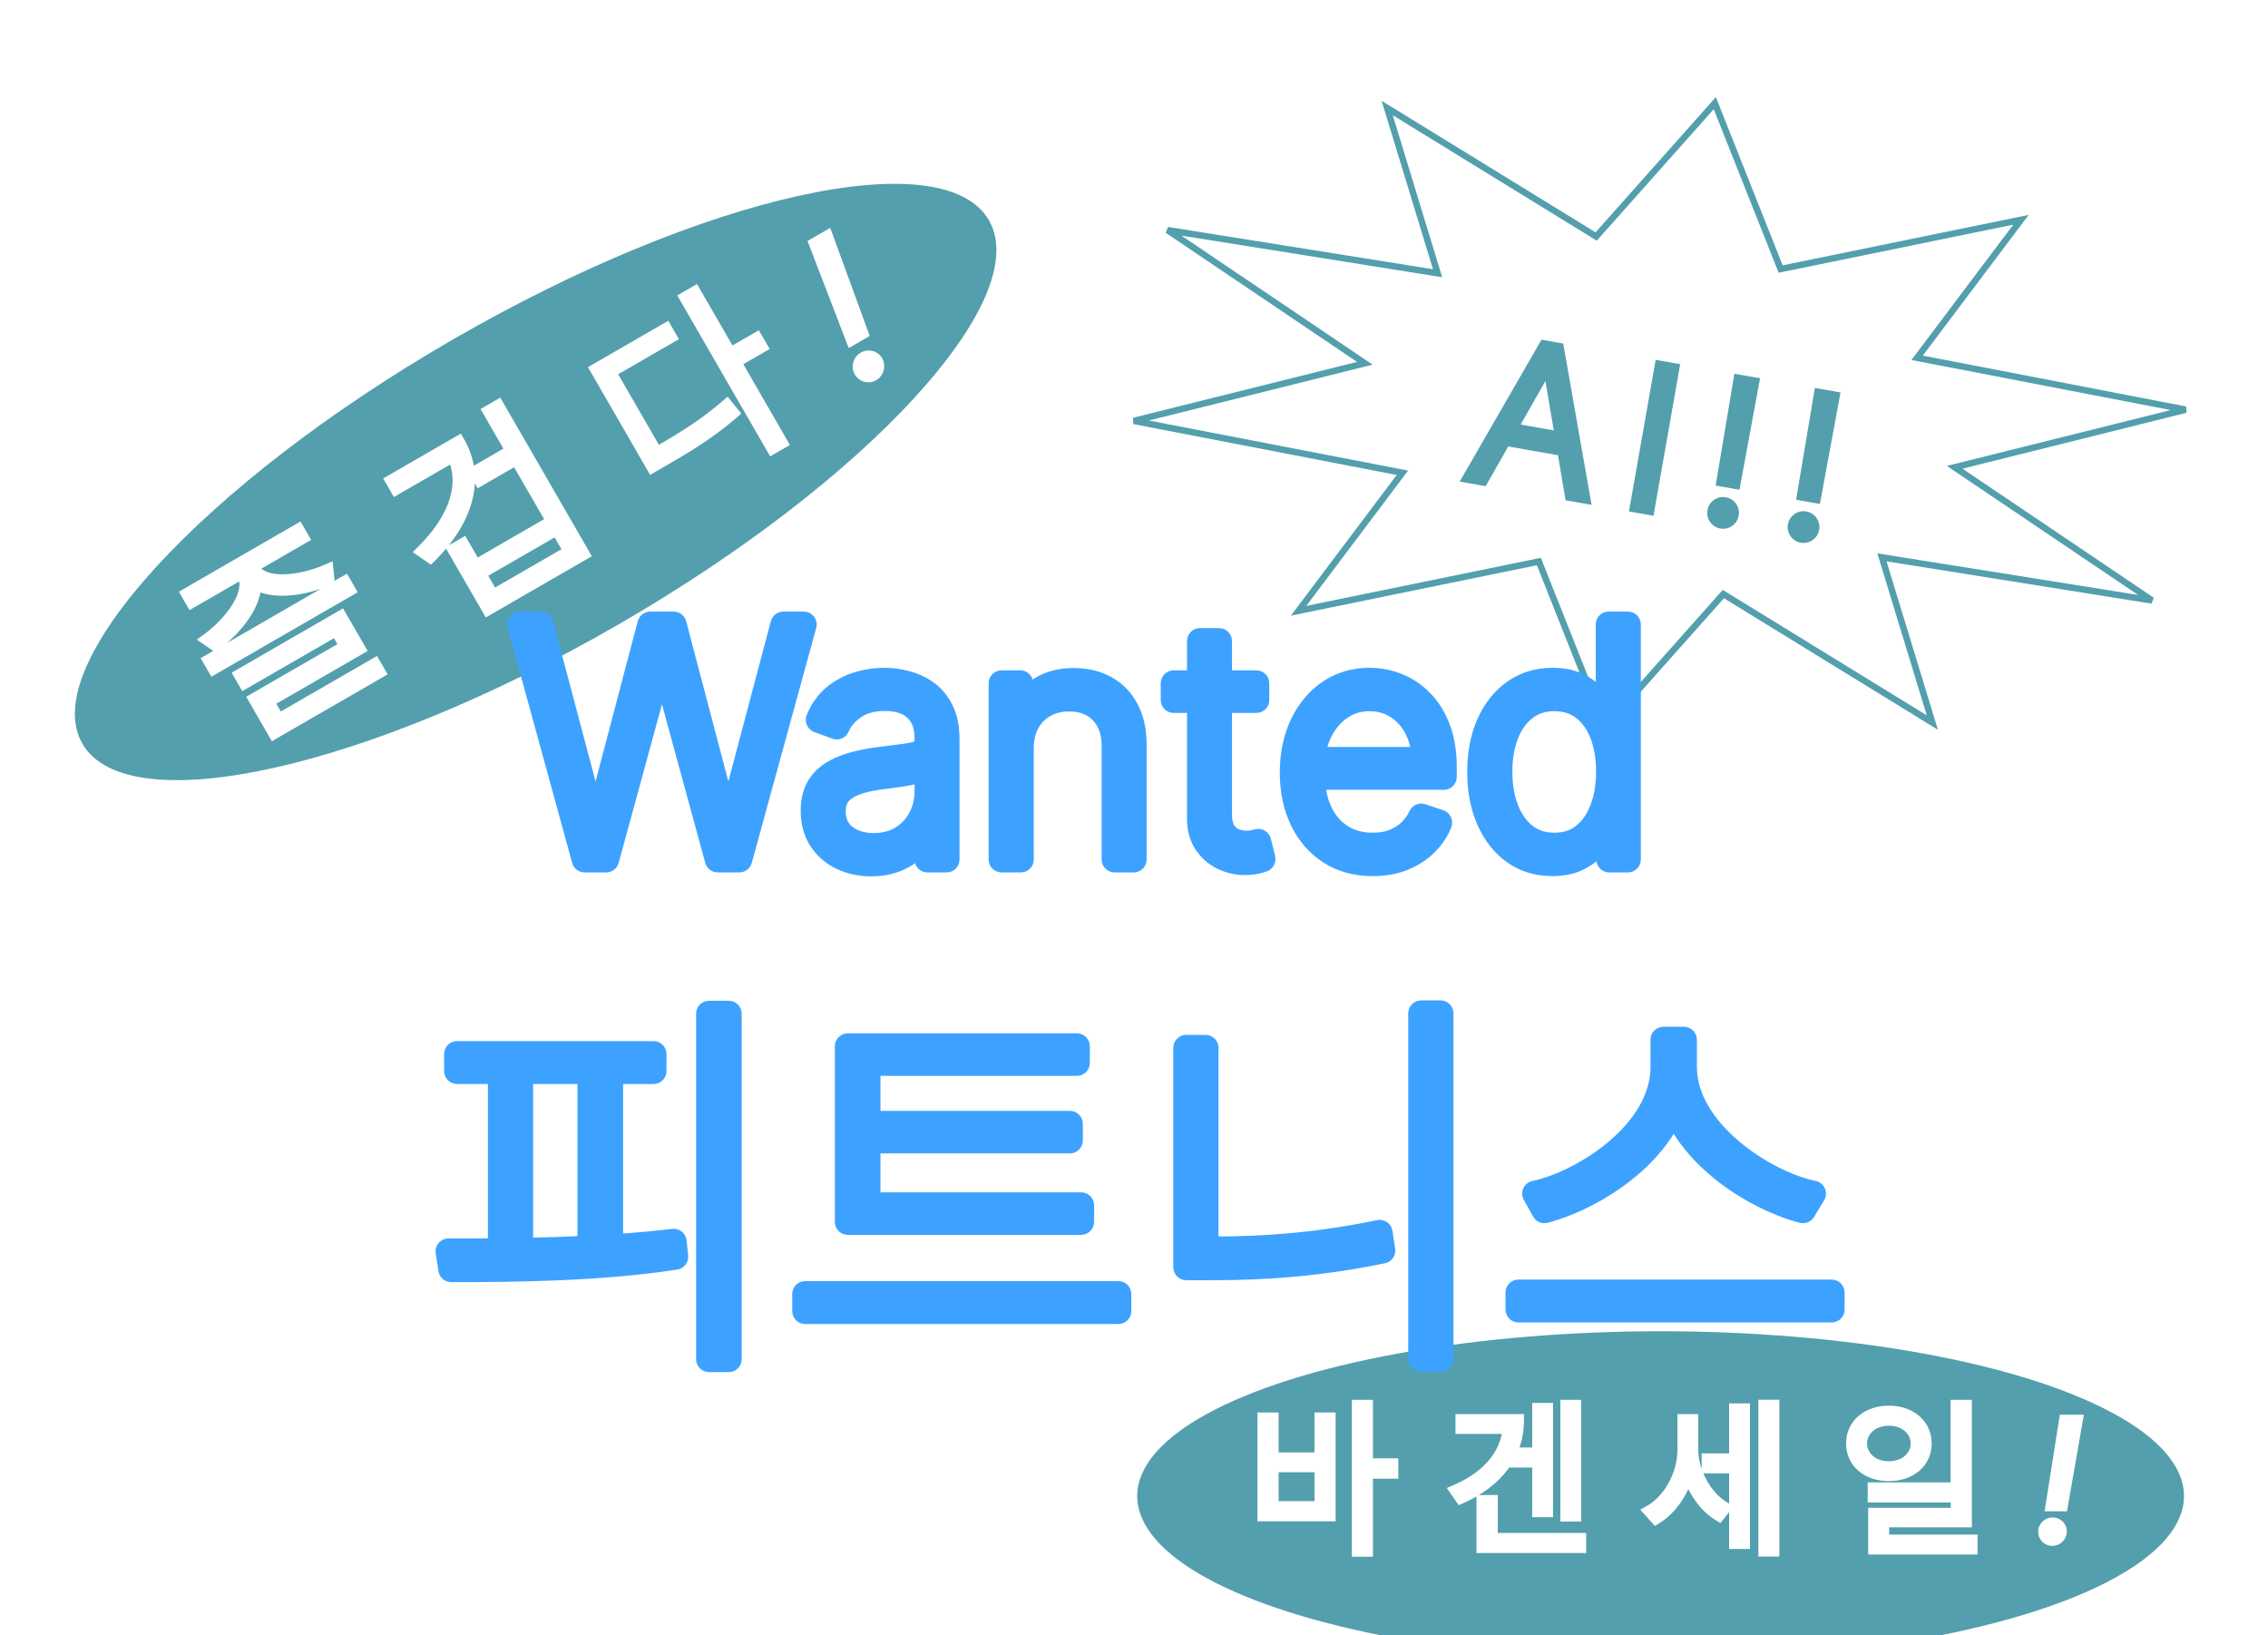 <svg width="351" height="253" viewBox="0 0 351 253" fill="none" xmlns="http://www.w3.org/2000/svg">
<g filter="url(#filter0_i_237_9)">
<path d="M153.046 30.084C160.088 42.28 134.39 70.3 95.648 92.667C56.906 115.035 19.792 123.28 12.75 111.084C5.708 98.887 31.406 70.868 70.148 48.5C108.89 26.133 146.004 17.887 153.046 30.084Z" fill="#539FAD"/>
</g>
<g filter="url(#filter1_d_237_9)">
<path d="M32.419 98.212L33.079 99.355L53.994 87.28L53.334 86.137L32.419 98.212ZM37.218 100.464L37.863 101.581L52.049 93.391L53.579 96.041L39.471 104.186L42.021 108.603L43.32 107.853L41.4 104.528L55.534 96.368L52.729 91.509L37.218 100.464ZM41.796 108.213L42.441 109.331L58.627 99.986L57.982 98.868L41.796 108.213ZM37.137 83.883L37.617 84.715C39.372 87.755 35.583 92.471 32.196 94.946L33.29 95.7C37.136 92.822 40.961 87.807 38.786 84.04L38.306 83.208L37.137 83.883ZM37.423 83.718L37.903 84.55C40.063 88.291 46.359 87.496 50.749 85.62L50.617 84.311C46.78 86.006 40.786 86.904 39.046 83.89L38.566 83.058L37.423 83.718ZM29.047 87.931L29.692 89.048L46.787 79.178L46.142 78.061L29.047 87.931ZM75.734 59.66L82.919 72.105L84.244 71.34L77.059 58.895L75.734 59.66ZM73.636 69.046L74.296 70.189L80.219 66.769L79.559 65.626L73.636 69.046ZM69.526 65.287L69.826 65.807C72.526 70.484 70.609 76.163 65.433 81.299L66.583 82.09C72.203 76.524 74.18 70.048 70.955 64.463L69.526 65.287ZM60.666 70.403L61.326 71.546L71.095 65.906L70.435 64.763L60.666 70.403ZM70.284 81.061L75.549 90.181L90.229 81.706L84.964 72.587L83.639 73.352L85.574 76.703L73.57 83.633L71.635 80.281L70.284 81.061ZM74.201 84.724L86.204 77.794L88.259 81.354L76.255 88.284L74.201 84.724ZM106.181 42.081L119.561 65.256L120.886 64.491L107.506 41.316L106.181 42.081ZM112.684 51.005L113.359 52.174L117.75 49.639L117.075 48.47L112.684 51.005ZM100.308 66.949L100.983 68.118L102.698 67.128C107.271 64.488 110.116 62.637 113.338 59.877L112.481 58.812C109.374 61.472 106.544 63.349 102.023 65.959L100.308 66.949ZM92.358 53.179L100.578 67.417L101.877 66.667L94.302 53.546L103.707 48.116L103.062 46.999L92.358 53.179ZM127.956 32.721L133.375 47.54L131.862 48.414L126.213 33.728L127.956 32.721ZM135.102 53.961C134.745 54.167 134.379 54.215 134.003 54.103C133.627 53.992 133.34 53.765 133.141 53.42C132.945 53.066 132.907 52.694 133.027 52.306C133.146 51.916 133.375 51.624 133.714 51.429C134.058 51.23 134.424 51.183 134.813 51.287C135.201 51.391 135.486 51.615 135.669 51.961C135.792 52.202 135.85 52.451 135.843 52.709C135.836 52.967 135.766 53.209 135.633 53.433C135.507 53.654 135.33 53.83 135.102 53.961Z" fill="white"/>
<path d="M32.419 98.212L31.919 97.346L31.053 97.846L31.553 98.712L32.419 98.212ZM33.079 99.355L32.213 99.855L32.713 100.721L33.579 100.221L33.079 99.355ZM53.994 87.28L54.494 88.146L55.36 87.646L54.86 86.78L53.994 87.28ZM53.334 86.137L54.2 85.637L53.7 84.771L52.834 85.271L53.334 86.137ZM37.218 100.464L36.718 99.598L35.852 100.098L36.352 100.964L37.218 100.464ZM37.863 101.581L36.997 102.081L37.497 102.947L38.363 102.447L37.863 101.581ZM52.049 93.391L52.915 92.891L52.415 92.025L51.549 92.525L52.049 93.391ZM53.579 96.041L54.079 96.907L54.945 96.407L54.445 95.541L53.579 96.041ZM39.471 104.186L38.971 103.32L38.105 103.82L38.605 104.686L39.471 104.186ZM42.021 108.603L41.155 109.103L41.655 109.969L42.521 109.469L42.021 108.603ZM43.32 107.853L43.82 108.719L44.686 108.219L44.186 107.353L43.32 107.853ZM41.4 104.528L40.9 103.662L40.034 104.162L40.534 105.028L41.4 104.528ZM55.534 96.368L56.034 97.234L56.9 96.734L56.4 95.868L55.534 96.368ZM52.729 91.509L53.595 91.009L53.095 90.143L52.229 90.643L52.729 91.509ZM41.796 108.213L41.296 107.347L40.43 107.847L40.93 108.713L41.796 108.213ZM42.441 109.331L41.575 109.831L42.075 110.697L42.941 110.197L42.441 109.331ZM58.627 99.986L59.127 100.852L59.993 100.352L59.493 99.486L58.627 99.986ZM57.982 98.868L58.848 98.368L58.348 97.502L57.482 98.002L57.982 98.868ZM37.137 83.883L36.637 83.017L35.771 83.517L36.271 84.383L37.137 83.883ZM32.196 94.946L31.606 94.138L30.469 94.969L31.628 95.769L32.196 94.946ZM33.29 95.7L32.722 96.523L33.314 96.931L33.889 96.501L33.29 95.7ZM38.306 83.208L39.172 82.708L38.672 81.842L37.806 82.342L38.306 83.208ZM37.423 83.718L36.923 82.852L36.057 83.352L36.557 84.218L37.423 83.718ZM50.749 85.62L51.142 86.54L51.818 86.251L51.744 85.519L50.749 85.62ZM50.617 84.311L51.611 84.21L51.473 82.839L50.212 83.396L50.617 84.311ZM38.566 83.058L39.432 82.558L38.932 81.692L38.066 82.192L38.566 83.058ZM29.047 87.931L28.547 87.065L27.681 87.565L28.181 88.431L29.047 87.931ZM29.692 89.048L28.826 89.548L29.326 90.414L30.192 89.914L29.692 89.048ZM46.787 79.178L47.287 80.044L48.153 79.544L47.653 78.678L46.787 79.178ZM46.142 78.061L47.008 77.561L46.508 76.695L45.642 77.195L46.142 78.061ZM31.553 98.712L32.213 99.855L33.945 98.855L33.285 97.712L31.553 98.712ZM33.579 100.221L54.494 88.146L53.494 86.414L32.579 98.489L33.579 100.221ZM54.86 86.78L54.2 85.637L52.468 86.637L53.128 87.78L54.86 86.78ZM52.834 85.271L31.919 97.346L32.919 99.078L53.834 87.003L52.834 85.271ZM36.352 100.964L36.997 102.081L38.729 101.081L38.084 99.964L36.352 100.964ZM38.363 102.447L52.549 94.257L51.549 92.525L37.363 100.715L38.363 102.447ZM51.183 93.891L52.713 96.541L54.445 95.541L52.915 92.891L51.183 93.891ZM53.079 95.175L38.971 103.32L39.971 105.052L54.079 96.907L53.079 95.175ZM38.605 104.686L41.155 109.103L42.887 108.103L40.337 103.686L38.605 104.686ZM42.521 109.469L43.82 108.719L42.82 106.987L41.521 107.737L42.521 109.469ZM44.186 107.353L42.266 104.028L40.534 105.028L42.454 108.353L44.186 107.353ZM41.9 105.394L56.034 97.234L55.034 95.502L40.9 103.662L41.9 105.394ZM56.4 95.868L53.595 91.009L51.863 92.009L54.668 96.868L56.4 95.868ZM52.229 90.643L36.718 99.598L37.718 101.33L53.229 92.375L52.229 90.643ZM40.93 108.713L41.575 109.831L43.307 108.831L42.662 107.713L40.93 108.713ZM42.941 110.197L59.127 100.852L58.127 99.12L41.941 108.465L42.941 110.197ZM59.493 99.486L58.848 98.368L57.116 99.368L57.761 100.486L59.493 99.486ZM57.482 98.002L41.296 107.347L42.296 109.079L58.482 99.734L57.482 98.002ZM36.271 84.383L36.751 85.215L38.483 84.215L38.003 83.383L36.271 84.383ZM36.751 85.215C37.337 86.23 37.09 87.721 35.983 89.518C34.913 91.255 33.217 92.962 31.606 94.138L32.786 95.753C34.562 94.455 36.454 92.566 37.686 90.567C38.881 88.627 39.652 86.24 38.483 84.215L36.751 85.215ZM31.628 95.769L32.722 96.523L33.858 94.877L32.764 94.123L31.628 95.769ZM33.889 96.501C35.891 95.002 37.917 92.929 39.169 90.691C40.412 88.468 40.995 85.865 39.652 83.54L37.92 84.54C38.752 85.982 38.51 87.77 37.423 89.715C36.344 91.646 34.535 93.519 32.691 94.9L33.889 96.501ZM39.652 83.54L39.172 82.708L37.44 83.708L37.92 84.54L39.652 83.54ZM37.806 82.342L36.637 83.017L37.637 84.749L38.806 84.075L37.806 82.342ZM36.557 84.218L37.037 85.05L38.769 84.05L38.289 83.218L36.557 84.218ZM37.037 85.05C38.373 87.365 40.928 88.155 43.475 88.191C46.042 88.228 48.854 87.517 51.142 86.54L50.356 84.701C48.254 85.599 45.722 86.224 43.504 86.192C41.265 86.159 39.592 85.476 38.769 84.05L37.037 85.05ZM51.744 85.519L51.611 84.21L49.622 84.411L49.754 85.721L51.744 85.519ZM50.212 83.396C48.39 84.201 46.06 84.811 44.018 84.867C41.902 84.924 40.49 84.391 39.912 83.39L38.18 84.39C39.342 86.403 41.796 86.928 44.072 86.866C46.421 86.802 49.007 86.116 51.021 85.225L50.212 83.396ZM39.912 83.39L39.432 82.558L37.7 83.558L38.18 84.39L39.912 83.39ZM38.066 82.192L36.923 82.852L37.923 84.585L39.066 83.924L38.066 82.192ZM28.181 88.431L28.826 89.548L30.558 88.548L29.913 87.431L28.181 88.431ZM30.192 89.914L47.287 80.044L46.287 78.312L29.192 88.182L30.192 89.914ZM47.653 78.678L47.008 77.561L45.276 78.561L45.921 79.678L47.653 78.678ZM45.642 77.195L28.547 87.065L29.547 88.797L46.642 78.927L45.642 77.195ZM75.734 59.66L75.234 58.794L74.368 59.294L74.868 60.16L75.734 59.66ZM82.919 72.105L82.053 72.605L82.553 73.471L83.419 72.971L82.919 72.105ZM84.244 71.34L84.744 72.206L85.61 71.706L85.11 70.84L84.244 71.34ZM77.059 58.895L77.925 58.395L77.425 57.529L76.559 58.029L77.059 58.895ZM73.636 69.046L73.136 68.18L72.27 68.68L72.77 69.546L73.636 69.046ZM74.296 70.189L73.43 70.689L73.93 71.555L74.796 71.055L74.296 70.189ZM80.219 66.769L80.719 67.635L81.585 67.135L81.085 66.269L80.219 66.769ZM79.559 65.626L80.425 65.126L79.925 64.26L79.059 64.76L79.559 65.626ZM69.526 65.287L69.026 64.421L68.16 64.921L68.66 65.787L69.526 65.287ZM65.433 81.299L64.729 80.589L63.873 81.439L64.866 82.123L65.433 81.299ZM66.583 82.09L66.016 82.914L66.698 83.383L67.287 82.801L66.583 82.09ZM70.955 64.463L71.821 63.962L71.321 63.096L70.455 63.596L70.955 64.463ZM60.666 70.403L60.166 69.537L59.3 70.037L59.8 70.903L60.666 70.403ZM61.326 71.546L60.46 72.046L60.96 72.912L61.826 72.412L61.326 71.546ZM71.095 65.906L71.595 66.772L72.461 66.272L71.961 65.406L71.095 65.906ZM70.435 64.763L71.301 64.263L70.801 63.397L69.935 63.897L70.435 64.763ZM70.284 81.061L69.784 80.195L68.918 80.695L69.418 81.561L70.284 81.061ZM75.549 90.181L74.683 90.681L75.183 91.547L76.049 91.047L75.549 90.181ZM90.229 81.706L90.729 82.572L91.595 82.072L91.095 81.206L90.229 81.706ZM84.964 72.587L85.83 72.087L85.33 71.221L84.464 71.721L84.964 72.587ZM83.639 73.352L83.139 72.486L82.273 72.986L82.773 73.852L83.639 73.352ZM85.574 76.703L86.074 77.569L86.94 77.069L86.44 76.203L85.574 76.703ZM73.57 83.633L72.704 84.133L73.204 84.999L74.07 84.499L73.57 83.633ZM71.635 80.281L72.501 79.781L72.001 78.915L71.135 79.415L71.635 80.281ZM74.201 84.724L73.701 83.858L72.835 84.358L73.335 85.224L74.201 84.724ZM86.204 77.794L87.07 77.294L86.57 76.428L85.704 76.928L86.204 77.794ZM88.259 81.354L88.759 82.22L89.625 81.72L89.125 80.854L88.259 81.354ZM76.255 88.284L75.389 88.784L75.889 89.65L76.755 89.15L76.255 88.284ZM74.868 60.16L82.053 72.605L83.785 71.605L76.6 59.16L74.868 60.16ZM83.419 72.971L84.744 72.206L83.744 70.473L82.419 71.238L83.419 72.971ZM85.11 70.84L77.925 58.395L76.193 59.395L83.378 71.84L85.11 70.84ZM76.559 58.029L75.234 58.794L76.234 60.526L77.559 59.761L76.559 58.029ZM72.77 69.546L73.43 70.689L75.162 69.689L74.502 68.546L72.77 69.546ZM74.796 71.055L80.719 67.635L79.719 65.903L73.796 69.323L74.796 71.055ZM81.085 66.269L80.425 65.126L78.693 66.126L79.353 67.269L81.085 66.269ZM79.059 64.76L73.136 68.18L74.136 69.912L80.059 66.492L79.059 64.76ZM68.66 65.787L68.96 66.307L70.692 65.307L70.392 64.787L68.66 65.787ZM68.96 66.307C71.315 70.386 69.788 75.569 64.729 80.589L66.138 82.009C71.43 76.757 73.737 70.581 70.692 65.307L68.96 66.307ZM64.866 82.123L66.016 82.914L67.15 81.266L66 80.475L64.866 82.123ZM67.287 82.801C73.069 77.074 75.369 70.108 71.821 63.962L70.089 64.963C72.991 69.989 71.337 75.975 65.879 81.38L67.287 82.801ZM70.455 63.596L69.026 64.421L70.026 66.154L71.455 65.329L70.455 63.596ZM59.8 70.903L60.46 72.046L62.193 71.046L61.532 69.903L59.8 70.903ZM61.826 72.412L71.595 66.772L70.595 65.04L60.826 70.68L61.826 72.412ZM71.961 65.406L71.301 64.263L69.569 65.263L70.229 66.406L71.961 65.406ZM69.935 63.897L60.166 69.537L61.166 71.269L70.935 65.629L69.935 63.897ZM69.418 81.561L74.683 90.681L76.415 89.681L71.15 80.561L69.418 81.561ZM76.049 91.047L90.729 82.572L89.729 80.84L75.049 89.315L76.049 91.047ZM91.095 81.206L85.83 72.087L84.098 73.087L89.363 82.206L91.095 81.206ZM84.464 71.721L83.139 72.486L84.139 74.218L85.464 73.453L84.464 71.721ZM82.773 73.852L84.708 77.203L86.44 76.203L84.505 72.852L82.773 73.852ZM85.074 75.837L73.07 82.767L74.07 84.499L86.074 77.569L85.074 75.837ZM74.436 83.133L72.501 79.781L70.769 80.781L72.704 84.133L74.436 83.133ZM71.135 79.415L69.784 80.195L70.784 81.928L72.135 81.148L71.135 79.415ZM74.701 85.59L86.704 78.66L85.704 76.928L73.701 83.858L74.701 85.59ZM85.338 78.294L87.393 81.854L89.125 80.854L87.07 77.294L85.338 78.294ZM87.759 80.488L75.755 87.418L76.755 89.15L88.759 82.22L87.759 80.488ZM77.121 87.784L75.067 84.224L73.335 85.224L75.389 88.784L77.121 87.784ZM106.181 42.081L105.681 41.215L104.815 41.715L105.315 42.581L106.181 42.081ZM119.561 65.256L118.695 65.756L119.195 66.622L120.061 66.122L119.561 65.256ZM120.886 64.491L121.386 65.357L122.252 64.857L121.752 63.991L120.886 64.491ZM107.506 41.316L108.372 40.816L107.872 39.95L107.006 40.45L107.506 41.316ZM112.684 51.005L112.184 50.139L111.318 50.639L111.818 51.505L112.684 51.005ZM113.359 52.174L112.493 52.674L112.993 53.54L113.859 53.04L113.359 52.174ZM117.75 49.639L118.25 50.505L119.116 50.005L118.616 49.139L117.75 49.639ZM117.075 48.47L117.941 47.97L117.441 47.104L116.575 47.604L117.075 48.47ZM100.308 66.949L99.808 66.083L98.942 66.583L99.442 67.449L100.308 66.949ZM100.983 68.118L100.117 68.618L100.617 69.484L101.483 68.984L100.983 68.118ZM113.338 59.877L113.988 60.636L114.725 60.005L114.117 59.249L113.338 59.877ZM112.481 58.812L113.26 58.185L112.613 57.383L111.831 58.053L112.481 58.812ZM92.358 53.179L91.858 52.313L90.992 52.813L91.492 53.679L92.358 53.179ZM100.578 67.417L99.712 67.917L100.212 68.783L101.078 68.283L100.578 67.417ZM101.877 66.667L102.377 67.533L103.243 67.033L102.743 66.167L101.877 66.667ZM94.302 53.546L93.802 52.68L92.936 53.18L93.436 54.046L94.302 53.546ZM103.707 48.116L104.207 48.982L105.073 48.482L104.573 47.616L103.707 48.116ZM103.062 46.999L103.928 46.499L103.428 45.633L102.562 46.133L103.062 46.999ZM105.315 42.581L118.695 65.756L120.427 64.756L107.047 41.581L105.315 42.581ZM120.061 66.122L121.386 65.357L120.386 63.625L119.061 64.39L120.061 66.122ZM121.752 63.991L108.372 40.816L106.64 41.816L120.02 64.991L121.752 63.991ZM107.006 40.45L105.681 41.215L106.681 42.947L108.006 42.182L107.006 40.45ZM111.818 51.505L112.493 52.674L114.225 51.674L113.55 50.505L111.818 51.505ZM113.859 53.04L118.25 50.505L117.25 48.773L112.859 51.308L113.859 53.04ZM118.616 49.139L117.941 47.97L116.209 48.97L116.884 50.139L118.616 49.139ZM116.575 47.604L112.184 50.139L113.184 51.871L117.575 49.336L116.575 47.604ZM99.442 67.449L100.117 68.618L101.849 67.618L101.174 66.449L99.442 67.449ZM101.483 68.984L103.198 67.994L102.198 66.262L100.483 67.252L101.483 68.984ZM103.198 67.994C107.795 65.34 110.7 63.454 113.988 60.636L112.687 59.117C109.533 61.821 106.746 63.636 102.198 66.262L103.198 67.994ZM114.117 59.249L113.26 58.185L111.702 59.44L112.559 60.504L114.117 59.249ZM111.831 58.053C108.788 60.657 106.015 62.499 101.523 65.093L102.523 66.825C107.072 64.198 109.961 62.287 113.131 59.572L111.831 58.053ZM101.523 65.093L99.808 66.083L100.808 67.815L102.523 66.825L101.523 65.093ZM91.492 53.679L99.712 67.917L101.444 66.917L93.224 52.679L91.492 53.679ZM101.078 68.283L102.377 67.533L101.377 65.8L100.078 66.55L101.078 68.283ZM102.743 66.167L95.168 53.046L93.436 54.046L101.011 67.167L102.743 66.167ZM94.802 54.412L104.207 48.982L103.207 47.25L93.802 52.68L94.802 54.412ZM104.573 47.616L103.928 46.499L102.196 47.499L102.841 48.616L104.573 47.616ZM102.562 46.133L91.858 52.313L92.858 54.045L103.562 47.865L102.562 46.133ZM127.956 32.721L128.896 32.378L128.487 31.26L127.456 31.855L127.956 32.721ZM133.375 47.54L133.875 48.406L134.603 47.986L134.315 47.197L133.375 47.54ZM131.862 48.414L130.929 48.773L131.349 49.865L132.362 49.28L131.862 48.414ZM126.213 33.728L125.713 32.862L124.972 33.289L125.279 34.087L126.213 33.728ZM134.003 54.103L134.287 53.145L134.287 53.145L134.003 54.103ZM133.141 53.42L132.267 53.905L132.271 53.913L132.275 53.92L133.141 53.42ZM133.027 52.306L133.982 52.6L133.982 52.6L133.027 52.306ZM134.813 51.287L135.071 50.321L135.071 50.321L134.813 51.287ZM135.669 51.961L136.56 51.507L136.557 51.5L136.553 51.492L135.669 51.961ZM135.633 53.433L134.773 52.923L134.766 52.935L135.633 53.433ZM127.017 33.065L132.436 47.884L134.315 47.197L128.896 32.378L127.017 33.065ZM132.875 46.674L131.362 47.548L132.362 49.28L133.875 48.406L132.875 46.674ZM132.796 48.055L127.146 33.369L125.279 34.087L130.929 48.773L132.796 48.055ZM126.713 34.594L128.456 33.587L127.456 31.855L125.713 32.862L126.713 34.594ZM134.602 53.095C134.469 53.172 134.385 53.174 134.287 53.145L133.72 55.062C134.373 55.256 135.021 55.162 135.602 54.827L134.602 53.095ZM134.287 53.145C134.161 53.107 134.08 53.046 134.007 52.92L132.275 53.92C132.6 54.483 133.094 54.877 133.72 55.062L134.287 53.145ZM134.016 52.935C133.952 52.821 133.942 52.731 133.982 52.6L132.071 52.011C131.871 52.658 131.938 53.312 132.267 53.905L134.016 52.935ZM133.982 52.6C134.031 52.441 134.104 52.358 134.214 52.295L133.214 50.563C132.647 50.89 132.262 51.392 132.071 52.011L133.982 52.6ZM134.214 52.295C134.326 52.23 134.419 52.217 134.554 52.253L135.071 50.321C134.43 50.149 133.79 50.23 133.214 50.563L134.214 52.295ZM134.554 52.253C134.682 52.287 134.737 52.337 134.786 52.429L136.553 51.492C136.236 50.894 135.719 50.494 135.071 50.321L134.554 52.253ZM134.778 52.414C134.829 52.514 134.846 52.599 134.843 52.683L136.843 52.735C136.854 52.303 136.755 51.889 136.56 51.507L134.778 52.414ZM134.843 52.683C134.841 52.769 134.82 52.844 134.773 52.923L136.494 53.943C136.713 53.573 136.831 53.166 136.843 52.735L134.843 52.683ZM134.766 52.935C134.73 52.998 134.682 53.049 134.602 53.095L135.602 54.827C135.977 54.611 136.283 54.31 136.501 53.931L134.766 52.935Z" fill="white"/>
</g>
<g filter="url(#filter2_i_237_9)">
<ellipse cx="257" cy="227.5" rx="81" ry="25.5" fill="#539FAD"/>
</g>
<g filter="url(#filter3_d_237_9)">
<path d="M210.206 213.613V235.889H211.481V213.613H210.206ZM211.181 222.664V223.814H215.406V222.664H211.181ZM195.606 215.563V230.414H205.706V215.563H204.431V221.739H196.881V215.563H195.606ZM196.881 222.814H204.431V229.289H196.881V222.814ZM242.479 213.613V230.439H243.704V213.613H242.479ZM232.754 220.988V222.089H238.829V220.988H232.754ZM238.129 214.089V229.764H239.354V214.089H238.129ZM233.604 215.814V216.113C233.604 220.689 230.579 224.464 225.429 226.689L226.104 227.664C231.704 225.189 234.854 220.964 234.854 215.814H233.604ZM226.254 215.814V216.889H234.079V215.814H226.254ZM229.504 234.214V235.314H244.479V234.214H229.504ZM229.504 228.339V234.689H230.804V228.339H229.504ZM264.352 221.889V222.989H269.027V221.889H264.352ZM260.602 215.814V220.389C260.602 224.214 258.352 228.214 255.427 229.864L256.302 230.839C259.327 228.989 261.652 224.739 261.652 220.389V215.814H260.602ZM260.802 215.814V220.339C260.802 224.364 263.027 228.564 266.027 230.364L266.827 229.364C264.002 227.739 261.827 223.864 261.827 220.339V215.814H260.802ZM273.127 213.588V235.864H274.377V213.588H273.127ZM268.602 214.163V234.689H269.827V214.163H268.602ZM292.325 214.513C289.05 214.513 286.7 216.488 286.7 219.363C286.7 222.239 289.05 224.189 292.325 224.189C295.6 224.189 297.95 222.239 297.95 219.363C297.95 216.488 295.6 214.513 292.325 214.513ZM292.325 215.614C294.825 215.614 296.7 217.239 296.7 219.363C296.7 221.514 294.825 223.114 292.325 223.114C289.825 223.114 287.95 221.514 287.95 219.363C287.95 217.239 289.825 215.614 292.325 215.614ZM302.875 213.613V225.189H304.175V213.613H302.875ZM290.05 226.389V227.489H302.9V230.314H290.125V235.114H291.375V231.339H304.175V226.389H290.05ZM290.125 234.464V235.539H305.05V234.464H290.125ZM321.315 215.907L319.051 228.859H317.595L319.637 215.907H321.315ZM317.622 234.213C317.278 234.213 316.994 234.094 316.769 233.858C316.545 233.621 316.432 233.337 316.432 233.005C316.438 232.668 316.565 232.384 316.814 232.153C317.062 231.922 317.349 231.807 317.675 231.807C318.006 231.807 318.291 231.925 318.527 232.162C318.764 232.399 318.876 232.68 318.865 233.005C318.853 233.23 318.791 233.435 318.678 233.618C318.566 233.801 318.415 233.946 318.225 234.053C318.042 234.16 317.841 234.213 317.622 234.213Z" fill="white"/>
<path d="M210.206 213.613V212.613H209.206V213.613H210.206ZM210.206 235.889H209.206V236.889H210.206V235.889ZM211.481 235.889V236.889H212.481V235.889H211.481ZM211.481 213.613H212.481V212.613H211.481V213.613ZM211.181 222.664V221.664H210.181V222.664H211.181ZM211.181 223.814H210.181V224.814H211.181V223.814ZM215.406 223.814V224.814H216.406V223.814H215.406ZM215.406 222.664H216.406V221.664H215.406V222.664ZM195.606 215.563V214.563H194.606V215.563H195.606ZM195.606 230.414H194.606V231.414H195.606V230.414ZM205.706 230.414V231.414H206.706V230.414H205.706ZM205.706 215.563H206.706V214.563H205.706V215.563ZM204.431 215.563V214.563H203.431V215.563H204.431ZM204.431 221.739V222.739H205.431V221.739H204.431ZM196.881 221.739H195.881V222.739H196.881V221.739ZM196.881 215.563H197.881V214.563H196.881V215.563ZM196.881 222.814V221.814H195.881V222.814H196.881ZM204.431 222.814H205.431V221.814H204.431V222.814ZM204.431 229.289V230.289H205.431V229.289H204.431ZM196.881 229.289H195.881V230.289H196.881V229.289ZM209.206 213.613V235.889H211.206V213.613H209.206ZM210.206 236.889H211.481V234.889H210.206V236.889ZM212.481 235.889V213.613H210.481V235.889H212.481ZM211.481 212.613H210.206V214.613H211.481V212.613ZM210.181 222.664V223.814H212.181V222.664H210.181ZM211.181 224.814H215.406V222.814H211.181V224.814ZM216.406 223.814V222.664H214.406V223.814H216.406ZM215.406 221.664H211.181V223.664H215.406V221.664ZM194.606 215.563V230.414H196.606V215.563H194.606ZM195.606 231.414H205.706V229.414H195.606V231.414ZM206.706 230.414V215.563H204.706V230.414H206.706ZM205.706 214.563H204.431V216.563H205.706V214.563ZM203.431 215.563V221.739H205.431V215.563H203.431ZM204.431 220.739H196.881V222.739H204.431V220.739ZM197.881 221.739V215.563H195.881V221.739H197.881ZM196.881 214.563H195.606V216.563H196.881V214.563ZM196.881 223.814H204.431V221.814H196.881V223.814ZM203.431 222.814V229.289H205.431V222.814H203.431ZM204.431 228.289H196.881V230.289H204.431V228.289ZM197.881 229.289V222.814H195.881V229.289H197.881ZM242.479 213.613V212.613H241.479V213.613H242.479ZM242.479 230.439H241.479V231.439H242.479V230.439ZM243.704 230.439V231.439H244.704V230.439H243.704ZM243.704 213.613H244.704V212.613H243.704V213.613ZM232.754 220.988V219.988H231.754V220.988H232.754ZM232.754 222.089H231.754V223.089H232.754V222.089ZM238.829 222.089V223.089H239.829V222.089H238.829ZM238.829 220.988H239.829V219.988H238.829V220.988ZM238.129 214.089V213.089H237.129V214.089H238.129ZM238.129 229.764H237.129V230.764H238.129V229.764ZM239.354 229.764V230.764H240.354V229.764H239.354ZM239.354 214.089H240.354V213.089H239.354V214.089ZM233.604 215.814V214.814H232.604V215.814H233.604ZM225.429 226.689L225.032 225.771L223.912 226.254L224.607 227.258L225.429 226.689ZM226.104 227.664L225.282 228.233L225.752 228.912L226.508 228.578L226.104 227.664ZM234.854 215.814H235.854V214.814H234.854V215.814ZM226.254 215.814V214.814H225.254V215.814H226.254ZM226.254 216.889H225.254V217.889H226.254V216.889ZM234.079 216.889V217.889H235.079V216.889H234.079ZM234.079 215.814H235.079V214.814H234.079V215.814ZM229.504 234.214V233.214H228.504V234.214H229.504ZM229.504 235.314H228.504V236.314H229.504V235.314ZM244.479 235.314V236.314H245.479V235.314H244.479ZM244.479 234.214H245.479V233.214H244.479V234.214ZM229.504 228.339V227.339H228.504V228.339H229.504ZM229.504 234.689H228.504V235.689H229.504V234.689ZM230.804 234.689V235.689H231.804V234.689H230.804ZM230.804 228.339H231.804V227.339H230.804V228.339ZM241.479 213.613V230.439H243.479V213.613H241.479ZM242.479 231.439H243.704V229.439H242.479V231.439ZM244.704 230.439V213.613H242.704V230.439H244.704ZM243.704 212.613H242.479V214.613H243.704V212.613ZM231.754 220.988V222.089H233.754V220.988H231.754ZM232.754 223.089H238.829V221.089H232.754V223.089ZM239.829 222.089V220.988H237.829V222.089H239.829ZM238.829 219.988H232.754V221.988H238.829V219.988ZM237.129 214.089V229.764H239.129V214.089H237.129ZM238.129 230.764H239.354V228.764H238.129V230.764ZM240.354 229.764V214.089H238.354V229.764H240.354ZM239.354 213.089H238.129V215.089H239.354V213.089ZM232.604 215.814V216.113H234.604V215.814H232.604ZM232.604 216.113C232.604 220.168 229.942 223.649 225.032 225.771L225.826 227.606C231.216 225.278 234.604 221.209 234.604 216.113H232.604ZM224.607 227.258L225.282 228.233L226.926 227.094L226.251 226.119L224.607 227.258ZM226.508 228.578C232.379 225.983 235.854 221.45 235.854 215.814H233.854C233.854 220.477 231.029 224.394 225.7 226.749L226.508 228.578ZM234.854 214.814H233.604V216.814H234.854V214.814ZM225.254 215.814V216.889H227.254V215.814H225.254ZM226.254 217.889H234.079V215.889H226.254V217.889ZM235.079 216.889V215.814H233.079V216.889H235.079ZM234.079 214.814H226.254V216.814H234.079V214.814ZM228.504 234.214V235.314H230.504V234.214H228.504ZM229.504 236.314H244.479V234.314H229.504V236.314ZM245.479 235.314V234.214H243.479V235.314H245.479ZM244.479 233.214H229.504V235.214H244.479V233.214ZM228.504 228.339V234.689H230.504V228.339H228.504ZM229.504 235.689H230.804V233.689H229.504V235.689ZM231.804 234.689V228.339H229.804V234.689H231.804ZM230.804 227.339H229.504V229.339H230.804V227.339ZM264.352 221.889V220.889H263.352V221.889H264.352ZM264.352 222.989H263.352V223.989H264.352V222.989ZM269.027 222.989V223.989H270.027V222.989H269.027ZM269.027 221.889H270.027V220.889H269.027V221.889ZM260.602 215.814V214.814H259.602V215.814H260.602ZM255.427 229.864L254.936 228.993L253.851 229.604L254.683 230.531L255.427 229.864ZM256.302 230.839L255.558 231.506L256.114 232.126L256.824 231.692L256.302 230.839ZM261.652 215.814H262.652V214.814H261.652V215.814ZM260.802 215.814V214.814H259.802V215.814H260.802ZM266.027 230.364L265.512 231.221L266.262 231.671L266.808 230.988L266.027 230.364ZM266.827 229.364L267.608 229.988L268.336 229.078L267.326 228.497L266.827 229.364ZM261.827 215.814H262.827V214.814H261.827V215.814ZM273.127 213.588V212.588H272.127V213.588H273.127ZM273.127 235.864H272.127V236.864H273.127V235.864ZM274.377 235.864V236.864H275.377V235.864H274.377ZM274.377 213.588H275.377V212.588H274.377V213.588ZM268.602 214.163V213.163H267.602V214.163H268.602ZM268.602 234.689H267.602V235.689H268.602V234.689ZM269.827 234.689V235.689H270.827V234.689H269.827ZM269.827 214.163H270.827V213.163H269.827V214.163ZM263.352 221.889V222.989H265.352V221.889H263.352ZM264.352 223.989H269.027V221.989H264.352V223.989ZM270.027 222.989V221.889H268.027V222.989H270.027ZM269.027 220.889H264.352V222.889H269.027V220.889ZM259.602 215.814V220.389H261.602V215.814H259.602ZM259.602 220.389C259.602 223.892 257.514 227.538 254.936 228.993L255.918 230.734C259.19 228.889 261.602 224.535 261.602 220.389H259.602ZM254.683 230.531L255.558 231.506L257.046 230.171L256.171 229.196L254.683 230.531ZM256.824 231.692C260.184 229.637 262.652 225.04 262.652 220.389H260.652C260.652 224.437 258.47 228.34 255.78 229.985L256.824 231.692ZM262.652 220.389V215.814H260.652V220.389H262.652ZM261.652 214.814H260.602V216.814H261.652V214.814ZM259.802 215.814V220.339H261.802V215.814H259.802ZM259.802 220.339C259.802 224.663 262.169 229.215 265.512 231.221L266.541 229.506C263.884 227.912 261.802 224.064 261.802 220.339H259.802ZM266.808 230.988L267.608 229.988L266.046 228.739L265.246 229.739L266.808 230.988ZM267.326 228.497C266.104 227.794 264.971 226.569 264.142 225.077C263.314 223.589 262.827 221.905 262.827 220.339H260.827C260.827 222.297 261.428 224.313 262.394 226.05C263.358 227.783 264.725 229.308 266.328 230.23L267.326 228.497ZM262.827 220.339V215.814H260.827V220.339H262.827ZM261.827 214.814H260.802V216.814H261.827V214.814ZM272.127 213.588V235.864H274.127V213.588H272.127ZM273.127 236.864H274.377V234.864H273.127V236.864ZM275.377 235.864V213.588H273.377V235.864H275.377ZM274.377 212.588H273.127V214.588H274.377V212.588ZM267.602 214.163V234.689H269.602V214.163H267.602ZM268.602 235.689H269.827V233.689H268.602V235.689ZM270.827 234.689V214.163H268.827V234.689H270.827ZM269.827 213.163H268.602V215.163H269.827V213.163ZM302.875 213.613V212.613H301.875V213.613H302.875ZM302.875 225.189H301.875V226.189H302.875V225.189ZM304.175 225.189V226.189H305.175V225.189H304.175ZM304.175 213.613H305.175V212.613H304.175V213.613ZM290.05 226.389V225.389H289.05V226.389H290.05ZM290.05 227.489H289.05V228.489H290.05V227.489ZM302.9 227.489H303.9V226.489H302.9V227.489ZM302.9 230.314V231.314H303.9V230.314H302.9ZM290.125 230.314V229.314H289.125V230.314H290.125ZM290.125 235.114H289.125V236.114H290.125V235.114ZM291.375 235.114V236.114H292.375V235.114H291.375ZM291.375 231.339V230.339H290.375V231.339H291.375ZM304.175 231.339V232.339H305.175V231.339H304.175ZM304.175 226.389H305.175V225.389H304.175V226.389ZM290.125 234.464V233.464H289.125V234.464H290.125ZM290.125 235.539H289.125V236.539H290.125V235.539ZM305.05 235.539V236.539H306.05V235.539H305.05ZM305.05 234.464H306.05V233.464H305.05V234.464ZM292.325 213.513C290.49 213.513 288.841 214.068 287.634 215.101C286.415 216.144 285.7 217.634 285.7 219.363H287.7C287.7 218.218 288.16 217.283 288.935 216.62C289.721 215.947 290.885 215.513 292.325 215.513V213.513ZM285.7 219.363C285.7 221.094 286.416 222.579 287.637 223.616C288.845 224.643 290.494 225.189 292.325 225.189V223.189C290.881 223.189 289.717 222.759 288.932 222.092C288.159 221.435 287.7 220.508 287.7 219.363H285.7ZM292.325 225.189C294.156 225.189 295.805 224.643 297.013 223.616C298.234 222.579 298.95 221.094 298.95 219.363H296.95C296.95 220.508 296.491 221.435 295.718 222.092C294.933 222.759 293.769 223.189 292.325 223.189V225.189ZM298.95 219.363C298.95 217.634 298.235 216.144 297.016 215.101C295.809 214.068 294.16 213.513 292.325 213.513V215.513C293.765 215.513 294.929 215.947 295.715 216.62C296.49 217.283 296.95 218.218 296.95 219.363H298.95ZM292.325 216.614C294.42 216.614 295.7 217.927 295.7 219.363H297.7C297.7 216.55 295.23 214.614 292.325 214.614V216.614ZM295.7 219.363C295.7 220.821 294.424 222.114 292.325 222.114V224.114C295.226 224.114 297.7 222.206 297.7 219.363H295.7ZM292.325 222.114C290.226 222.114 288.95 220.821 288.95 219.363H286.95C286.95 222.206 289.424 224.114 292.325 224.114V222.114ZM288.95 219.363C288.95 217.927 290.23 216.614 292.325 216.614V214.614C289.42 214.614 286.95 216.55 286.95 219.363H288.95ZM301.875 213.613V225.189H303.875V213.613H301.875ZM302.875 226.189H304.175V224.189H302.875V226.189ZM305.175 225.189V213.613H303.175V225.189H305.175ZM304.175 212.613H302.875V214.613H304.175V212.613ZM289.05 226.389V227.489H291.05V226.389H289.05ZM290.05 228.489H302.9V226.489H290.05V228.489ZM301.9 227.489V230.314H303.9V227.489H301.9ZM302.9 229.314H290.125V231.314H302.9V229.314ZM289.125 230.314V235.114H291.125V230.314H289.125ZM290.125 236.114H291.375V234.114H290.125V236.114ZM292.375 235.114V231.339H290.375V235.114H292.375ZM291.375 232.339H304.175V230.339H291.375V232.339ZM305.175 231.339V226.389H303.175V231.339H305.175ZM304.175 225.389H290.05V227.389H304.175V225.389ZM289.125 234.464V235.539H291.125V234.464H289.125ZM290.125 236.539H305.05V234.539H290.125V236.539ZM306.05 235.539V234.464H304.05V235.539H306.05ZM305.05 233.464H290.125V235.464H305.05V233.464ZM321.315 215.907L322.3 216.079L322.505 214.907H321.315V215.907ZM319.051 228.859V229.859H319.891L320.036 229.032L319.051 228.859ZM317.595 228.859L316.607 228.704L316.425 229.859H317.595V228.859ZM319.637 215.907V214.907H318.782L318.649 215.751L319.637 215.907ZM316.769 233.858L317.494 233.169L317.494 233.169L316.769 233.858ZM316.432 233.005L315.432 232.988L315.432 232.997V233.005H316.432ZM316.814 232.153L317.494 232.886L317.494 232.886L316.814 232.153ZM318.527 232.162L319.234 231.455L319.234 231.455L318.527 232.162ZM318.865 233.005L319.863 233.058L319.864 233.05L319.864 233.042L318.865 233.005ZM318.225 234.053L317.735 233.181L317.723 233.188L318.225 234.053ZM320.33 215.735L318.066 228.687L320.036 229.032L322.3 216.079L320.33 215.735ZM319.051 227.859H317.595V229.859H319.051V227.859ZM318.583 229.015L320.625 216.062L318.649 215.751L316.607 228.704L318.583 229.015ZM319.637 216.907H321.315V214.907H319.637V216.907ZM317.622 233.213C317.567 233.213 317.543 233.204 317.536 233.201C317.53 233.199 317.517 233.193 317.494 233.169L316.044 234.546C316.469 234.993 317.02 235.213 317.622 235.213V233.213ZM317.494 233.169C317.449 233.121 317.432 233.085 317.432 233.005H315.432C315.432 233.589 315.64 234.121 316.044 234.546L317.494 233.169ZM317.432 233.023C317.433 232.978 317.441 232.957 317.445 232.948C317.449 232.939 317.459 232.918 317.494 232.886L316.133 231.42C315.687 231.835 315.443 232.377 315.432 232.988L317.432 233.023ZM317.494 232.886C317.566 232.819 317.613 232.807 317.675 232.807V230.807C317.086 230.807 316.558 231.026 316.133 231.42L317.494 232.886ZM317.675 232.807C317.738 232.807 317.769 232.818 317.82 232.869L319.234 231.455C318.812 231.033 318.275 230.807 317.675 230.807V232.807ZM317.82 232.869C317.853 232.902 317.86 232.92 317.861 232.922C317.861 232.923 317.867 232.935 317.865 232.969L319.864 233.042C319.886 232.43 319.661 231.882 319.234 231.455L317.82 232.869ZM317.866 232.953C317.862 233.019 317.847 233.061 317.826 233.095L319.531 234.141C319.734 233.808 319.843 233.441 319.863 233.058L317.866 232.953ZM317.826 233.095C317.803 233.132 317.778 233.158 317.735 233.181L318.716 234.925C319.052 234.735 319.328 234.471 319.531 234.141L317.826 233.095ZM317.723 233.188C317.697 233.203 317.67 233.213 317.622 233.213V235.213C318.011 235.213 318.386 235.116 318.728 234.918L317.723 233.188Z" fill="white"/>
</g>
<g filter="url(#filter4_i_237_9)">
<path d="M265.551 15.021L275.888 41.057L313.963 33.254L297.579 55.026L340.568 63.33L303.72 72.522L335.202 93.763L291.966 86.863L299.915 112.926L266.805 92.571L248.186 113.501L237.849 87.465L199.773 95.268L216.157 73.496L173.169 65.192L210.016 56L178.535 34.759L221.771 41.659L213.821 15.596L246.932 35.951L265.551 15.021Z" fill="white"/>
</g>
<path d="M265.385 15.959L275.423 41.242L275.578 41.631L275.988 41.547L312.77 34.009L297.18 54.725L296.698 55.365L297.485 55.517L338.253 63.392L303.599 72.037L302.51 72.309L303.441 72.937L333.048 92.912L292.044 86.369L291.254 86.243L291.487 87.009L299.051 111.808L267.067 92.145L266.71 91.925L266.431 92.238L248.351 112.563L238.313 87.28L238.159 86.891L237.748 86.975L200.967 94.513L216.557 73.797L217.038 73.157L216.252 73.005L175.483 65.13L210.137 56.485L211.226 56.213L210.296 55.585L180.689 35.609L221.692 42.153L222.483 42.279L222.249 41.513L214.685 16.714L246.67 36.377L247.027 36.597L247.305 36.284L265.385 15.959Z" stroke="#539FAD"/>
<g filter="url(#filter5_d_237_9)">
<path d="M229.407 70.122L227.487 69.784L239.081 49.673L241.064 50.023L245.081 72.886L243.161 72.547L239.723 52.231L239.586 52.207L229.407 70.122ZM232.437 62.197L243.023 64.064L242.733 65.711L232.147 63.844L232.437 62.197ZM258.872 53.163L255.084 74.65L253.258 74.328L257.047 52.841L258.872 53.163ZM271.222 55.341L268.397 70.626L266.666 70.32L269.24 54.991L271.222 55.341ZM266.411 76.799C266.019 76.729 265.708 76.53 265.478 76.201C265.248 75.872 265.167 75.512 265.236 75.12C265.306 74.721 265.506 74.407 265.835 74.176C266.164 73.946 266.525 73.865 266.916 73.934C267.315 74.005 267.629 74.204 267.86 74.533C268.09 74.862 268.17 75.226 268.1 75.625C268.054 75.884 267.946 76.11 267.775 76.303C267.611 76.498 267.409 76.643 267.168 76.737C266.929 76.825 266.677 76.845 266.411 76.799ZM283.675 57.536L280.85 72.821L279.119 72.516L281.692 57.187L283.675 57.536ZM278.864 78.994C278.472 78.925 278.161 78.726 277.93 78.397C277.7 78.068 277.619 77.707 277.688 77.316C277.759 76.917 277.958 76.603 278.287 76.372C278.617 76.142 278.977 76.061 279.369 76.13C279.767 76.2 280.082 76.4 280.312 76.729C280.543 77.058 280.623 77.422 280.553 77.821C280.507 78.079 280.399 78.306 280.227 78.499C280.063 78.694 279.861 78.838 279.621 78.933C279.382 79.021 279.129 79.041 278.864 78.994Z" fill="#539FAD"/>
<path d="M229.407 70.122L229.233 71.107L229.928 71.229L230.276 70.616L229.407 70.122ZM227.487 69.784L226.62 69.284L225.907 70.52L227.313 70.768L227.487 69.784ZM239.081 49.673L239.255 48.688L238.565 48.567L238.215 49.174L239.081 49.673ZM241.064 50.023L242.049 49.85L241.928 49.16L241.238 49.038L241.064 50.023ZM245.081 72.886L244.907 73.871L246.313 74.119L246.066 72.713L245.081 72.886ZM243.161 72.547L242.175 72.714L242.293 73.41L242.987 73.532L243.161 72.547ZM239.723 52.231L240.709 52.064L240.591 51.369L239.896 51.246L239.723 52.231ZM239.586 52.207L239.76 51.222L239.065 51.1L238.717 51.713L239.586 52.207ZM232.437 62.197L232.611 61.212L231.626 61.039L231.453 62.023L232.437 62.197ZM243.023 64.064L244.008 64.237L244.182 63.252L243.197 63.079L243.023 64.064ZM242.733 65.711L242.559 66.696L243.544 66.869L243.718 65.885L242.733 65.711ZM232.147 63.844L231.162 63.671L230.989 64.655L231.973 64.829L232.147 63.844ZM229.58 69.137L227.66 68.799L227.313 70.768L229.233 71.107L229.58 69.137ZM228.353 70.283L239.947 50.173L238.215 49.174L226.62 69.284L228.353 70.283ZM238.907 50.658L240.89 51.008L241.238 49.038L239.255 48.688L238.907 50.658ZM240.079 50.196L244.096 73.059L246.066 72.713L242.049 49.85L240.079 50.196ZM245.255 71.901L243.335 71.563L242.987 73.532L244.907 73.871L245.255 71.901ZM244.147 72.38L240.709 52.064L238.737 52.398L242.175 72.714L244.147 72.38ZM239.896 51.246L239.76 51.222L239.413 53.192L239.549 53.216L239.896 51.246ZM238.717 51.713L228.537 69.628L230.276 70.616L240.456 52.701L238.717 51.713ZM232.264 63.182L242.85 65.048L243.197 63.079L232.611 61.212L232.264 63.182ZM242.039 63.89L241.748 65.537L243.718 65.885L244.008 64.237L242.039 63.89ZM242.907 64.726L232.321 62.859L231.973 64.829L242.559 66.696L242.907 64.726ZM233.132 64.018L233.422 62.371L231.453 62.023L231.162 63.671L233.132 64.018ZM258.872 53.163L259.857 53.337L260.031 52.352L259.046 52.178L258.872 53.163ZM255.084 74.65L254.91 75.635L255.895 75.808L256.068 74.823L255.084 74.65ZM253.258 74.328L252.273 74.154L252.1 75.139L253.084 75.313L253.258 74.328ZM257.047 52.841L257.22 51.856L256.236 51.683L256.062 52.667L257.047 52.841ZM257.888 52.989L254.099 74.476L256.068 74.823L259.857 53.337L257.888 52.989ZM255.257 73.665L253.432 73.343L253.084 75.313L254.91 75.635L255.257 73.665ZM254.243 74.501L258.032 53.015L256.062 52.667L252.273 74.154L254.243 74.501ZM256.873 53.826L258.699 54.148L259.046 52.178L257.22 51.856L256.873 53.826ZM271.222 55.341L272.206 55.522L272.389 54.531L271.396 54.356L271.222 55.341ZM268.397 70.626L268.224 71.61L269.201 71.783L269.381 70.807L268.397 70.626ZM266.666 70.32L265.68 70.155L265.516 71.133L266.493 71.305L266.666 70.32ZM269.24 54.991L269.413 54.006L268.42 53.831L268.253 54.825L269.24 54.991ZM265.478 76.201L264.659 76.775L264.659 76.775L265.478 76.201ZM265.835 74.176L265.261 73.357L265.261 73.357L265.835 74.176ZM267.775 76.303L267.026 75.641L267.018 75.65L267.011 75.659L267.775 76.303ZM267.168 76.737L267.513 77.676L267.524 77.672L267.535 77.668L267.168 76.737ZM270.239 55.159L267.414 70.444L269.381 70.807L272.206 55.522L270.239 55.159ZM268.571 69.641L266.84 69.335L266.493 71.305L268.224 71.61L268.571 69.641ZM267.653 70.486L270.226 55.157L268.253 54.825L265.68 70.155L267.653 70.486ZM269.066 55.976L271.049 56.325L271.396 54.356L269.413 54.006L269.066 55.976ZM266.585 75.814C266.457 75.791 266.377 75.742 266.297 75.628L264.659 76.775C265.04 77.319 265.582 77.668 266.238 77.783L266.585 75.814ZM266.297 75.628C266.217 75.513 266.198 75.421 266.221 75.294L264.251 74.946C264.135 75.602 264.278 76.231 264.659 76.775L266.297 75.628ZM266.221 75.294C266.245 75.154 266.299 75.073 266.409 74.996L265.261 73.357C264.713 73.741 264.367 74.289 264.251 74.946L266.221 75.294ZM266.409 74.996C266.523 74.915 266.615 74.897 266.743 74.919L267.09 72.95C266.434 72.834 265.805 72.976 265.261 73.357L266.409 74.996ZM266.743 74.919C266.882 74.944 266.964 74.997 267.041 75.107L268.679 73.96C268.295 73.412 267.747 73.065 267.09 72.95L266.743 74.919ZM267.041 75.107C267.118 75.217 267.14 75.312 267.115 75.451L269.085 75.799C269.201 75.141 269.063 74.508 268.679 73.96L267.041 75.107ZM267.115 75.451C267.101 75.532 267.073 75.588 267.026 75.641L268.524 76.966C268.819 76.632 269.008 76.236 269.085 75.799L267.115 75.451ZM267.011 75.659C266.955 75.725 266.89 75.772 266.802 75.807L267.535 77.668C267.927 77.513 268.267 77.271 268.539 76.948L267.011 75.659ZM266.824 75.798C266.761 75.822 266.688 75.832 266.585 75.814L266.238 77.783C266.666 77.859 267.098 77.828 267.513 77.676L266.824 75.798ZM283.675 57.536L284.658 57.718L284.841 56.727L283.849 56.551L283.675 57.536ZM280.85 72.821L280.676 73.806L281.653 73.978L281.833 73.003L280.85 72.821ZM279.119 72.516L278.133 72.35L277.968 73.329L278.945 73.501L279.119 72.516ZM281.692 57.187L281.866 56.202L280.873 56.027L280.706 57.021L281.692 57.187ZM277.93 78.397L277.111 78.971L277.111 78.971L277.93 78.397ZM278.287 76.372L277.714 75.553L277.714 75.553L278.287 76.372ZM280.227 78.499L279.478 77.836L279.471 77.845L279.463 77.854L280.227 78.499ZM279.621 78.933L279.965 79.872L279.976 79.868L279.987 79.863L279.621 78.933ZM282.692 57.355L279.867 72.639L281.833 73.003L284.658 57.718L282.692 57.355ZM281.024 71.837L279.292 71.531L278.945 73.501L280.676 73.806L281.024 71.837ZM280.105 72.682L282.678 57.352L280.706 57.021L278.133 72.35L280.105 72.682ZM281.518 58.172L283.501 58.521L283.849 56.551L281.866 56.202L281.518 58.172ZM279.037 78.009C278.91 77.987 278.83 77.938 278.75 77.823L277.111 78.971C277.492 79.514 278.034 79.863 278.69 79.979L279.037 78.009ZM278.75 77.823C278.67 77.709 278.651 77.617 278.673 77.489L276.704 77.142C276.588 77.798 276.73 78.427 277.111 78.971L278.75 77.823ZM278.673 77.489C278.698 77.35 278.751 77.268 278.861 77.191L277.714 75.553C277.166 75.937 276.819 76.484 276.704 77.142L278.673 77.489ZM278.861 77.191C278.975 77.111 279.067 77.092 279.195 77.115L279.542 75.145C278.886 75.029 278.258 75.172 277.714 75.553L278.861 77.191ZM279.195 77.115C279.335 77.139 279.416 77.193 279.493 77.303L281.131 76.156C280.748 75.607 280.2 75.261 279.542 75.145L279.195 77.115ZM279.493 77.303C279.57 77.413 279.592 77.507 279.568 77.647L281.537 77.994C281.653 77.337 281.515 76.704 281.131 76.156L279.493 77.303ZM279.568 77.647C279.554 77.728 279.525 77.784 279.478 77.836L280.976 79.162C281.272 78.828 281.46 78.431 281.537 77.994L279.568 77.647ZM279.463 77.854C279.407 77.92 279.343 77.968 279.254 78.003L279.987 79.863C280.38 79.709 280.719 79.467 280.992 79.144L279.463 77.854ZM279.276 77.994C279.213 78.017 279.14 78.028 279.037 78.009L278.69 79.979C279.119 80.055 279.551 80.024 279.965 79.872L279.276 77.994Z" fill="#539FAD"/>
</g>
<g filter="url(#filter6_d_237_9)">
<path d="M90.479 129L80.5 92.636H83.661L92.041 124.241H92.308L100.635 92.636H104.257L112.585 124.241H112.851L121.232 92.636H124.392L114.414 129H111.076L102.553 97.785H102.34L93.817 129H90.479ZM134.815 129.604C133.181 129.604 131.69 129.284 130.341 128.645C128.991 128.006 127.914 127.076 127.109 125.857C126.316 124.638 125.919 123.152 125.919 121.401C125.919 120.098 126.162 118.992 126.647 118.08C127.133 117.169 127.831 116.417 128.743 115.825C129.666 115.222 130.767 114.742 132.045 114.387C133.335 114.02 134.779 113.742 136.377 113.553C137.881 113.363 139.165 113.197 140.23 113.055C141.296 112.913 142.113 112.688 142.681 112.381C143.249 112.061 143.533 111.552 143.533 110.854V110.126C143.533 108.232 142.965 106.74 141.828 105.651C140.692 104.562 139.076 104.018 136.981 104.018C135.016 104.018 133.406 104.45 132.152 105.314C130.897 106.178 130.015 107.214 129.506 108.421L126.701 107.391C127.292 105.947 128.121 104.781 129.186 103.893C130.264 103.006 131.465 102.361 132.791 101.958C134.128 101.544 135.496 101.337 136.892 101.337C137.97 101.337 139.07 101.485 140.195 101.781C141.319 102.065 142.355 102.544 143.302 103.219C144.261 103.893 145.03 104.817 145.61 105.989C146.202 107.149 146.498 108.611 146.498 110.374V129H143.533V124.561H143.338C142.947 125.413 142.367 126.224 141.598 126.994C140.84 127.763 139.893 128.39 138.757 128.876C137.632 129.361 136.318 129.604 134.815 129.604ZM135.206 126.905C136.886 126.905 138.348 126.526 139.591 125.768C140.846 124.999 141.817 123.975 142.503 122.697C143.19 121.406 143.533 119.98 143.533 118.418V114.476C143.284 114.701 142.888 114.902 142.343 115.08C141.799 115.257 141.177 115.417 140.479 115.559C139.781 115.689 139.076 115.802 138.366 115.896C137.656 115.991 137.011 116.074 136.431 116.145C134.797 116.346 133.418 116.66 132.294 117.086C131.169 117.5 130.317 118.068 129.737 118.79C129.169 119.513 128.885 120.424 128.885 121.525C128.885 123.229 129.482 124.555 130.678 125.502C131.885 126.437 133.395 126.905 135.206 126.905ZM157.986 111.83V129H155.003V101.727H157.897V106.024H158.164C158.803 104.616 159.803 103.491 161.164 102.651C162.538 101.798 164.218 101.372 166.207 101.372C168.042 101.372 169.652 101.757 171.037 102.526C172.433 103.296 173.516 104.414 174.286 105.882C175.067 107.35 175.458 109.149 175.458 111.28V129H172.493V111.44C172.493 109.191 171.853 107.403 170.575 106.077C169.308 104.752 167.61 104.089 165.479 104.089C164.035 104.089 162.745 104.402 161.608 105.03C160.484 105.657 159.596 106.551 158.945 107.711C158.306 108.871 157.986 110.244 157.986 111.83ZM194.439 101.727V104.32H181.637V101.727H194.439ZM185.703 95.193H188.668V122.004C188.668 123.141 188.869 124.04 189.272 124.703C189.674 125.354 190.195 125.822 190.834 126.106C191.473 126.39 192.16 126.532 192.894 126.532C193.308 126.532 193.663 126.502 193.959 126.443C194.255 126.384 194.516 126.325 194.74 126.266L195.397 128.947C195.078 129.065 194.699 129.172 194.261 129.266C193.823 129.361 193.284 129.408 192.645 129.408C191.485 129.408 190.373 129.154 189.307 128.645C188.254 128.136 187.39 127.384 186.715 126.39C186.04 125.384 185.703 124.153 185.703 122.697V95.193ZM212.443 129.568C209.922 129.568 207.732 128.97 205.873 127.775C204.027 126.579 202.594 124.928 201.576 122.821C200.57 120.702 200.067 118.27 200.067 115.523C200.067 112.777 200.57 110.339 201.576 108.208C202.594 106.066 203.997 104.385 205.784 103.165C207.572 101.946 209.632 101.337 211.963 101.337C213.455 101.337 214.887 101.615 216.26 102.171C217.633 102.728 218.859 103.562 219.936 104.675C221.025 105.787 221.883 107.178 222.51 108.847C223.138 110.516 223.451 112.464 223.451 114.689V116.216H202.091V113.588H220.451C220.451 111.789 220.084 110.173 219.35 108.741C218.628 107.297 217.627 106.154 216.349 105.314C215.071 104.473 213.609 104.053 211.963 104.053C210.212 104.053 208.667 104.527 207.329 105.474C206.003 106.409 204.962 107.658 204.204 109.22C203.447 110.771 203.062 112.475 203.05 114.334V115.843C203.05 118.033 203.429 119.956 204.186 121.614C204.956 123.259 206.039 124.543 207.436 125.467C208.844 126.39 210.513 126.852 212.443 126.852C213.78 126.852 214.946 126.638 215.941 126.212C216.935 125.786 217.764 125.23 218.426 124.543C219.089 123.857 219.598 123.123 219.953 122.342L222.741 123.283C222.327 124.372 221.658 125.396 220.735 126.354C219.811 127.313 218.651 128.089 217.255 128.68C215.87 129.272 214.266 129.568 212.443 129.568ZM240.222 129.568C237.996 129.568 236.049 128.976 234.38 127.793C232.711 126.597 231.409 124.94 230.474 122.821C229.539 120.702 229.071 118.24 229.071 115.435C229.071 112.641 229.539 110.191 230.474 108.084C231.409 105.965 232.717 104.314 234.398 103.13C236.079 101.934 238.038 101.337 240.275 101.337C241.92 101.337 243.293 101.633 244.394 102.224C245.507 102.816 246.406 103.556 247.093 104.444C247.791 105.332 248.324 106.219 248.691 107.107H248.957V92.636H251.94V129H249.046V123.762H248.691C248.312 124.662 247.774 125.561 247.075 126.461C246.377 127.349 245.465 128.089 244.341 128.68C243.228 129.272 241.855 129.568 240.222 129.568ZM240.577 126.852C242.352 126.852 243.867 126.36 245.122 125.378C246.377 124.395 247.336 123.04 247.999 121.312C248.673 119.584 249.011 117.613 249.011 115.399C249.011 113.186 248.679 111.227 248.016 109.522C247.353 107.817 246.395 106.48 245.14 105.509C243.885 104.539 242.364 104.053 240.577 104.053C238.742 104.053 237.191 104.556 235.925 105.562C234.658 106.557 233.693 107.912 233.031 109.629C232.379 111.333 232.054 113.257 232.054 115.399C232.054 117.542 232.379 119.483 233.031 121.223C233.693 122.951 234.658 124.324 235.925 125.342C237.203 126.348 238.754 126.852 240.577 126.852ZM109.729 152.86V206.32H112.789V152.86H109.729ZM70.729 159.1V161.74H101.149V159.1H70.729ZM69.829 192.4C79.669 192.4 92.809 192.28 104.509 190.48L104.269 188.14C92.809 189.52 79.489 189.64 69.409 189.64L69.829 192.4ZM77.509 160.96V190.36H80.509V160.96H77.509ZM91.369 160.96V190.36H94.429V160.96H91.369ZM131.205 182.5V185.08H167.325V182.5H131.205ZM124.605 196.24V198.88H173.085V196.24H124.605ZM131.205 157.9V183.4H134.265V160.48H166.665V157.9H131.205ZM133.245 169.9V172.48H165.585V169.9H133.245ZM219.94 152.8V206.26H222.94V152.8H219.94ZM183.58 158.14V191.2H186.58V158.14H183.58ZM183.58 189.34V192.1H187.72C196.36 192.1 204.58 191.44 213.94 189.52L213.52 186.76C204.34 188.68 196.06 189.34 187.72 189.34H183.58ZM257.435 156.88V161.14C257.435 171.22 245.195 179.08 237.575 180.7L239.015 183.28C247.595 181 260.135 172.78 260.135 161.14V156.88H257.435ZM257.915 156.88V161.14C257.915 172.78 270.575 181.06 279.035 183.28L280.595 180.7C273.035 179.14 260.615 171.1 260.615 161.14V156.88H257.915ZM234.995 196V198.64H283.475V196H234.995Z" fill="#3DA2FF"/>
<path d="M90.479 129L88.55 129.529C88.789 130.398 89.578 131 90.479 131V129ZM80.5 92.636V90.636C79.876 90.636 79.288 90.927 78.91 91.424C78.532 91.92 78.407 92.564 78.572 93.166L80.5 92.636ZM83.661 92.636L85.594 92.124C85.362 91.247 84.568 90.636 83.661 90.636V92.636ZM92.041 124.241L90.108 124.754C90.341 125.631 91.134 126.241 92.041 126.241V124.241ZM92.308 124.241V126.241C93.216 126.241 94.01 125.629 94.242 124.751L92.308 124.241ZM100.635 92.636V90.636C99.727 90.636 98.933 91.249 98.701 92.127L100.635 92.636ZM104.257 92.636L106.191 92.127C105.96 91.249 105.166 90.636 104.257 90.636V92.636ZM112.585 124.241L110.651 124.751C110.882 125.629 111.677 126.241 112.585 126.241V124.241ZM112.851 124.241V126.241C113.758 126.241 114.552 125.631 114.784 124.754L112.851 124.241ZM121.232 92.636V90.636C120.325 90.636 119.531 91.247 119.299 92.124L121.232 92.636ZM124.392 92.636L126.321 93.166C126.486 92.564 126.361 91.92 125.983 91.424C125.604 90.927 125.016 90.636 124.392 90.636V92.636ZM114.414 129V131C115.314 131 116.104 130.398 116.342 129.529L114.414 129ZM111.076 129L109.146 129.527C109.384 130.397 110.174 131 111.076 131V129ZM102.553 97.785L104.482 97.259C104.245 96.389 103.455 95.785 102.553 95.785V97.785ZM102.34 97.785V95.785C101.438 95.785 100.648 96.389 100.41 97.259L102.34 97.785ZM93.817 129V131C94.719 131 95.509 130.397 95.746 129.527L93.817 129ZM92.408 128.471L82.429 92.107L78.572 93.166L88.55 129.529L92.408 128.471ZM80.5 94.636H83.661V90.636H80.5V94.636ZM81.728 93.149L90.108 124.754L93.975 123.729L85.594 92.124L81.728 93.149ZM92.041 126.241H92.308V122.241H92.041V126.241ZM94.242 124.751L102.569 93.146L98.701 92.127L90.374 123.732L94.242 124.751ZM100.635 94.636H104.257V90.636H100.635V94.636ZM102.323 93.146L110.651 124.751L114.519 123.732L106.191 92.127L102.323 93.146ZM112.585 126.241H112.851V122.241H112.585V126.241ZM114.784 124.754L123.165 93.149L119.299 92.124L110.918 123.729L114.784 124.754ZM121.232 94.636H124.392V90.636H121.232V94.636ZM122.464 92.107L112.485 128.471L116.342 129.529L126.321 93.166L122.464 92.107ZM114.414 127H111.076V131H114.414V127ZM113.005 128.473L104.482 97.259L100.624 98.312L109.146 129.527L113.005 128.473ZM102.553 95.785H102.34V99.785H102.553V95.785ZM100.41 97.259L91.888 128.473L95.746 129.527L104.269 98.312L100.41 97.259ZM93.817 127H90.479V131H93.817V127ZM130.341 128.645L129.484 130.452L129.484 130.452L130.341 128.645ZM127.109 125.857L125.432 126.948L125.44 126.959L127.109 125.857ZM126.647 118.08L128.413 119.02L128.413 119.02L126.647 118.08ZM128.743 115.825L129.832 117.503L129.837 117.499L128.743 115.825ZM132.045 114.387L132.58 116.314L132.592 116.311L132.045 114.387ZM136.377 113.553L136.613 115.539C136.618 115.538 136.623 115.537 136.627 115.537L136.377 113.553ZM140.23 113.055L139.966 111.073L139.966 111.073L140.23 113.055ZM142.681 112.381L143.633 114.139C143.643 114.134 143.652 114.129 143.661 114.124L142.681 112.381ZM141.828 105.651L140.445 107.095L140.445 107.095L141.828 105.651ZM132.152 105.314L133.286 106.961L133.286 106.961L132.152 105.314ZM129.506 108.421L128.817 110.299C129.819 110.667 130.934 110.182 131.349 109.198L129.506 108.421ZM126.701 107.391L124.85 106.633C124.644 107.136 124.651 107.701 124.87 108.198C125.089 108.695 125.501 109.082 126.011 109.269L126.701 107.391ZM129.186 103.893L127.914 102.35L127.906 102.357L129.186 103.893ZM132.791 101.958L133.372 103.872L133.383 103.869L132.791 101.958ZM140.195 101.781L139.686 103.715C139.692 103.716 139.699 103.718 139.705 103.72L140.195 101.781ZM143.302 103.219L142.142 104.848L142.151 104.854L143.302 103.219ZM145.61 105.989L143.818 106.876C143.822 106.883 143.825 106.89 143.829 106.898L145.61 105.989ZM146.498 129V131C147.603 131 148.498 130.105 148.498 129H146.498ZM143.533 129H141.533C141.533 130.105 142.428 131 143.533 131V129ZM143.533 124.561H145.533C145.533 123.457 144.638 122.561 143.533 122.561V124.561ZM143.338 124.561V122.561C142.556 122.561 141.845 123.017 141.52 123.728L143.338 124.561ZM141.598 126.994L140.183 125.579C140.18 125.583 140.176 125.587 140.173 125.59L141.598 126.994ZM138.757 128.876L137.971 127.036L137.964 127.039L138.757 128.876ZM139.591 125.768L140.632 127.476L140.637 127.473L139.591 125.768ZM142.503 122.697L144.265 123.643L144.269 123.636L142.503 122.697ZM143.533 114.476H145.533C145.533 113.685 145.067 112.969 144.344 112.648C143.622 112.327 142.778 112.462 142.191 112.993L143.533 114.476ZM142.343 115.08L142.963 116.981L142.963 116.981L142.343 115.08ZM140.479 115.559L140.846 117.525C140.856 117.523 140.867 117.521 140.878 117.519L140.479 115.559ZM138.366 115.896L138.102 113.914L138.102 113.914L138.366 115.896ZM136.431 116.145L136.188 114.16L136.186 114.16L136.431 116.145ZM132.294 117.086L132.985 118.963C132.991 118.96 132.997 118.958 133.002 118.956L132.294 117.086ZM129.737 118.79L128.178 117.538C128.173 117.543 128.169 117.548 128.165 117.554L129.737 118.79ZM130.678 125.502L129.436 127.07C129.442 127.074 129.448 127.079 129.453 127.083L130.678 125.502ZM134.815 127.604C133.449 127.604 132.254 127.338 131.197 126.837L129.484 130.452C131.126 131.23 132.914 131.604 134.815 131.604V127.604ZM131.197 126.837C130.17 126.351 129.377 125.663 128.778 124.755L125.44 126.959C126.451 128.49 127.812 129.66 129.484 130.452L131.197 126.837ZM128.786 124.767C128.243 123.933 127.919 122.845 127.919 121.401H123.919C123.919 123.46 124.389 125.343 125.433 126.948L128.786 124.767ZM127.919 121.401C127.919 120.343 128.117 119.576 128.413 119.02L124.882 117.14C124.208 118.407 123.919 119.854 123.919 121.401H127.919ZM128.413 119.02C128.73 118.424 129.189 117.92 129.832 117.503L127.653 114.148C126.473 114.914 125.535 115.914 124.882 117.14L128.413 119.02ZM129.837 117.499C130.557 117.028 131.461 116.625 132.58 116.314L131.51 112.46C130.072 112.859 128.774 113.415 127.648 114.151L129.837 117.499ZM132.592 116.311C133.763 115.978 135.1 115.718 136.613 115.539L136.142 111.566C134.459 111.766 132.908 112.062 131.498 112.463L132.592 116.311ZM136.627 115.537C138.134 115.347 139.423 115.181 140.495 115.038L139.966 111.073C138.907 111.214 137.628 111.379 136.127 111.568L136.627 115.537ZM140.495 115.038C141.663 114.882 142.756 114.615 143.633 114.139L141.728 110.622C141.469 110.762 140.929 110.945 139.966 111.073L140.495 115.038ZM143.661 114.124C144.912 113.42 145.533 112.211 145.533 110.854H141.533C141.533 110.929 141.519 110.882 141.574 110.784C141.599 110.739 141.63 110.7 141.659 110.671C141.688 110.644 141.706 110.634 141.7 110.638L143.661 114.124ZM145.533 110.854V110.126H141.533V110.854H145.533ZM145.533 110.126C145.533 107.806 144.821 105.749 143.212 104.207L140.445 107.095C141.109 107.732 141.533 108.658 141.533 110.126H145.533ZM143.212 104.207C141.594 102.656 139.417 102.018 136.981 102.018V106.018C138.736 106.018 139.79 106.468 140.445 107.095L143.212 104.207ZM136.981 102.018C134.728 102.018 132.69 102.514 131.017 103.667L133.286 106.961C134.122 106.385 135.305 106.018 136.981 106.018V102.018ZM131.017 103.667C129.5 104.711 128.343 106.031 127.663 107.644L131.349 109.198C131.687 108.397 132.293 107.645 133.286 106.961L131.017 103.667ZM130.195 106.544L127.39 105.514L126.011 109.269L128.817 110.299L130.195 106.544ZM128.551 108.15C129.035 106.969 129.682 106.084 130.467 105.43L127.906 102.357C126.56 103.479 125.55 104.925 124.85 106.633L128.551 108.15ZM130.458 105.437C131.334 104.716 132.301 104.197 133.372 103.872L132.21 100.044C130.63 100.524 129.194 101.296 127.914 102.35L130.458 105.437ZM133.383 103.869C134.529 103.513 135.697 103.337 136.892 103.337V99.337C135.294 99.337 133.728 99.574 132.199 100.048L133.383 103.869ZM136.892 103.337C137.785 103.337 138.714 103.459 139.686 103.715L140.704 99.846C139.426 99.51 138.154 99.337 136.892 99.337V103.337ZM139.705 103.72C140.588 103.943 141.397 104.317 142.142 104.848L144.463 101.59C143.314 100.771 142.051 100.187 140.685 99.841L139.705 103.72ZM142.151 104.854C142.807 105.316 143.369 105.968 143.818 106.876L147.403 105.101C146.692 103.666 145.715 102.471 144.453 101.583L142.151 104.854ZM143.829 106.898C144.235 107.694 144.498 108.82 144.498 110.374H148.498C148.498 108.401 148.169 106.603 147.392 105.08L143.829 106.898ZM144.498 110.374V129H148.498V110.374H144.498ZM146.498 127H143.533V131H146.498V127ZM145.533 129V124.561H141.533V129H145.533ZM143.533 122.561H143.338V126.561H143.533V122.561ZM141.52 123.728C141.243 124.332 140.811 124.952 140.183 125.579L143.012 128.408C143.923 127.497 144.652 126.494 145.156 125.394L141.52 123.728ZM140.173 125.59C139.622 126.149 138.902 126.639 137.971 127.036L139.542 130.715C140.884 130.142 142.058 129.377 143.023 128.397L140.173 125.59ZM137.964 127.039C137.14 127.395 136.106 127.604 134.815 127.604V131.604C136.531 131.604 138.124 131.327 139.549 130.712L137.964 127.039ZM135.206 128.905C137.196 128.905 139.03 128.453 140.632 127.476L138.55 124.061C137.667 124.599 136.577 124.905 135.206 124.905V128.905ZM140.637 127.473C142.189 126.522 143.409 125.238 144.265 123.643L140.741 121.75C140.225 122.712 139.503 123.476 138.546 124.063L140.637 127.473ZM144.269 123.636C145.12 122.037 145.533 120.284 145.533 118.418H141.533C141.533 119.676 141.26 120.776 140.738 121.757L144.269 123.636ZM145.533 118.418V114.476H141.533V118.418H145.533ZM142.191 112.993C142.233 112.955 142.232 112.967 142.144 113.012C142.059 113.055 141.924 113.113 141.723 113.178L142.963 116.981C143.612 116.77 144.32 116.461 144.875 115.959L142.191 112.993ZM141.723 113.178C141.266 113.327 140.721 113.469 140.08 113.599L140.878 117.519C141.634 117.365 142.331 117.187 142.963 116.981L141.723 113.178ZM140.112 113.593C139.448 113.717 138.778 113.824 138.102 113.914L138.63 117.879C139.375 117.78 140.113 117.662 140.846 117.525L140.112 113.593ZM138.102 113.914C137.397 114.008 136.759 114.09 136.188 114.16L136.674 118.13C137.262 118.058 137.915 117.974 138.63 117.879L138.102 113.914ZM136.186 114.16C134.448 114.374 132.902 114.716 131.585 115.216L133.002 118.956C133.934 118.603 135.147 118.318 136.675 118.13L136.186 114.16ZM131.602 115.209C130.235 115.713 129.043 116.461 128.178 117.538L131.296 120.043C131.591 119.676 132.103 119.288 132.985 118.963L131.602 115.209ZM128.165 117.554C127.268 118.694 126.885 120.067 126.885 121.525H130.885C130.885 120.781 131.07 120.331 131.309 120.027L128.165 117.554ZM126.885 121.525C126.885 123.759 127.701 125.696 129.436 127.07L131.92 123.934C131.264 123.415 130.885 122.7 130.885 121.525H126.885ZM129.453 127.083C131.073 128.338 133.037 128.905 135.206 128.905V124.905C133.752 124.905 132.697 124.537 131.903 123.921L129.453 127.083ZM157.986 129V131C159.091 131 159.986 130.105 159.986 129H157.986ZM155.003 129H153.003C153.003 130.105 153.899 131 155.003 131V129ZM155.003 101.727V99.727C153.899 99.727 153.003 100.623 153.003 101.727H155.003ZM157.897 101.727H159.897C159.897 100.623 159.002 99.727 157.897 99.727V101.727ZM157.897 106.024H155.897C155.897 107.129 156.793 108.024 157.897 108.024V106.024ZM158.164 106.024V108.024C158.948 108.024 159.661 107.565 159.985 106.851L158.164 106.024ZM161.164 102.651L162.215 104.352L162.219 104.35L161.164 102.651ZM171.037 102.526L170.065 104.275L170.072 104.278L171.037 102.526ZM174.286 105.882L172.514 106.811L172.52 106.822L174.286 105.882ZM175.458 129V131C176.562 131 177.458 130.105 177.458 129H175.458ZM172.493 129H170.493C170.493 130.105 171.388 131 172.493 131V129ZM170.575 106.077L169.129 107.459L169.135 107.466L170.575 106.077ZM161.608 105.03L160.642 103.279L160.634 103.283L161.608 105.03ZM158.945 107.711L157.201 106.732C157.198 106.737 157.196 106.741 157.193 106.746L158.945 107.711ZM155.986 111.83V129H159.986V111.83H155.986ZM157.986 127H155.003V131H157.986V127ZM157.003 129V101.727H153.003V129H157.003ZM155.003 103.727H157.897V99.727H155.003V103.727ZM155.897 101.727V106.024H159.897V101.727H155.897ZM157.897 108.024H158.164V104.024H157.897V108.024ZM159.985 106.851C160.454 105.817 161.18 104.992 162.215 104.352L160.114 100.949C158.427 101.99 157.152 103.414 156.342 105.198L159.985 106.851ZM162.219 104.35C163.21 103.735 164.505 103.372 166.207 103.372V99.372C163.932 99.372 161.865 99.862 160.11 100.951L162.219 104.35ZM166.207 103.372C167.756 103.372 169.021 103.695 170.065 104.275L172.008 100.778C170.282 99.819 168.327 99.372 166.207 99.372V103.372ZM170.072 104.278C171.111 104.85 171.92 105.676 172.514 106.811L176.057 104.954C175.113 103.153 173.756 101.741 172.002 100.774L170.072 104.278ZM172.52 106.822C173.11 107.93 173.458 109.387 173.458 111.28H177.458C177.458 108.911 177.024 106.77 176.051 104.942L172.52 106.822ZM173.458 111.28V129H177.458V111.28H173.458ZM175.458 127H172.493V131H175.458V127ZM174.493 129V111.44H170.493V129H174.493ZM174.493 111.44C174.493 108.794 173.729 106.467 172.015 104.689L169.135 107.466C169.978 108.34 170.493 109.587 170.493 111.44H174.493ZM172.021 104.696C170.315 102.91 168.06 102.089 165.479 102.089V106.089C167.16 106.089 168.301 106.593 169.129 107.459L172.021 104.696ZM165.479 102.089C163.736 102.089 162.106 102.47 160.642 103.279L162.575 106.781C163.383 106.335 164.334 106.089 165.479 106.089V102.089ZM160.634 103.283C159.176 104.097 158.026 105.261 157.201 106.732L160.689 108.69C161.166 107.841 161.792 107.218 162.583 106.776L160.634 103.283ZM157.193 106.746C156.362 108.255 155.986 109.973 155.986 111.83H159.986C159.986 110.515 160.25 109.487 160.697 108.676L157.193 106.746ZM194.439 101.727H196.439C196.439 100.623 195.543 99.727 194.439 99.727V101.727ZM194.439 104.32V106.32C195.543 106.32 196.439 105.424 196.439 104.32H194.439ZM181.637 104.32H179.637C179.637 105.424 180.532 106.32 181.637 106.32V104.32ZM181.637 101.727V99.727C180.532 99.727 179.637 100.623 179.637 101.727H181.637ZM185.703 95.193V93.193C184.598 93.193 183.703 94.089 183.703 95.193H185.703ZM188.668 95.193H190.668C190.668 94.089 189.773 93.193 188.668 93.193V95.193ZM189.272 124.703L187.562 125.741C187.565 125.746 187.568 125.75 187.57 125.755L189.272 124.703ZM190.834 126.106L191.646 124.278L191.646 124.278L190.834 126.106ZM193.959 126.443L193.567 124.482L193.567 124.482L193.959 126.443ZM194.74 126.266L196.683 125.79C196.555 125.269 196.224 124.821 195.763 124.547C195.302 124.273 194.75 124.195 194.231 124.331L194.74 126.266ZM195.397 128.947L196.092 130.822C197.045 130.469 197.582 129.458 197.34 128.471L195.397 128.947ZM194.261 129.266L194.684 131.221L194.684 131.221L194.261 129.266ZM189.307 128.645L188.437 130.446L188.445 130.449L189.307 128.645ZM186.715 126.39L185.054 127.504L185.06 127.513L186.715 126.39ZM192.439 101.727V104.32H196.439V101.727H192.439ZM194.439 102.32H181.637V106.32H194.439V102.32ZM183.637 104.32V101.727H179.637V104.32H183.637ZM181.637 103.727H194.439V99.727H181.637V103.727ZM185.703 97.193H188.668V93.193H185.703V97.193ZM186.668 95.193V122.004H190.668V95.193H186.668ZM186.668 122.004C186.668 123.347 186.901 124.652 187.562 125.741L190.981 123.665C190.837 123.428 190.668 122.934 190.668 122.004H186.668ZM187.57 125.755C188.164 126.714 188.98 127.471 190.022 127.933L191.646 124.278C191.409 124.173 191.185 123.994 190.973 123.651L187.57 125.755ZM190.022 127.933C190.929 128.337 191.894 128.532 192.894 128.532V124.532C192.426 124.532 192.017 124.443 191.646 124.278L190.022 127.933ZM192.894 128.532C193.395 128.532 193.889 128.497 194.351 128.404L193.567 124.482C193.438 124.508 193.221 124.532 192.894 124.532V128.532ZM194.351 128.404C194.676 128.339 194.976 128.272 195.249 128.2L194.231 124.331C194.055 124.378 193.834 124.429 193.567 124.482L194.351 128.404ZM192.798 126.742L193.455 129.423L197.34 128.471L196.683 125.79L192.798 126.742ZM194.703 127.071C194.494 127.148 194.211 127.231 193.838 127.312L194.684 131.221C195.187 131.112 195.661 130.982 196.092 130.822L194.703 127.071ZM193.838 127.312C193.584 127.366 193.197 127.408 192.645 127.408V131.408C193.372 131.408 194.062 131.356 194.684 131.221L193.838 127.312ZM192.645 127.408C191.789 127.408 190.97 127.223 190.169 126.84L188.445 130.449C189.775 131.085 191.181 131.408 192.645 131.408V127.408ZM190.177 126.844C189.449 126.492 188.853 125.978 188.37 125.267L185.06 127.513C185.927 128.79 187.058 129.779 188.437 130.446L190.177 126.844ZM188.376 125.276C187.963 124.661 187.703 123.837 187.703 122.697H183.703C183.703 124.468 184.117 126.107 185.054 127.504L188.376 125.276ZM187.703 122.697V95.193H183.703V122.697H187.703ZM205.873 127.775L204.786 129.454L204.791 129.457L205.873 127.775ZM201.576 122.821L199.77 123.679L199.776 123.691L201.576 122.821ZM201.576 108.208L199.77 107.35L199.768 107.354L201.576 108.208ZM205.784 103.165L204.657 101.513L204.657 101.513L205.784 103.165ZM216.26 102.171L217.011 100.318L217.011 100.318L216.26 102.171ZM219.936 104.675L218.499 106.066L218.506 106.074L219.936 104.675ZM222.51 108.847L224.382 108.144L224.382 108.144L222.51 108.847ZM223.451 116.216V118.216C224.556 118.216 225.451 117.32 225.451 116.216H223.451ZM202.091 116.216H200.091C200.091 117.32 200.987 118.216 202.091 118.216V116.216ZM202.091 113.588V111.588C200.987 111.588 200.091 112.483 200.091 113.588H202.091ZM220.451 113.588V115.588C221.555 115.588 222.451 114.693 222.451 113.588H220.451ZM219.35 108.741L217.561 109.635C217.564 109.641 217.567 109.647 217.57 109.653L219.35 108.741ZM216.349 105.314L215.25 106.985L215.25 106.985L216.349 105.314ZM207.329 105.474L208.482 107.108L208.485 107.106L207.329 105.474ZM204.204 109.22L206.001 110.098L206.004 110.093L204.204 109.22ZM203.05 114.334L201.05 114.321V114.334H203.05ZM204.186 121.614L202.367 122.445C202.37 122.45 202.372 122.456 202.375 122.461L204.186 121.614ZM207.436 125.467L206.333 127.135L206.339 127.139L207.436 125.467ZM215.941 126.212L216.729 128.051L216.729 128.051L215.941 126.212ZM218.426 124.543L219.865 125.933L219.865 125.933L218.426 124.543ZM219.953 122.342L220.593 120.447C219.621 120.118 218.557 120.58 218.133 121.514L219.953 122.342ZM222.741 123.283L224.61 123.994C224.804 123.486 224.782 122.921 224.55 122.429C224.318 121.938 223.896 121.562 223.381 121.388L222.741 123.283ZM220.735 126.354L222.175 127.742L222.175 127.742L220.735 126.354ZM217.255 128.68L216.474 126.839L216.469 126.841L217.255 128.68ZM212.443 127.568C210.25 127.568 208.447 127.053 206.955 126.093L204.791 129.457C207.016 130.888 209.593 131.568 212.443 131.568V127.568ZM206.96 126.096C205.441 125.112 204.246 123.75 203.377 121.951L199.776 123.691C200.942 126.106 202.612 128.046 204.786 129.454L206.96 126.096ZM203.383 121.963C202.524 120.154 202.067 118.023 202.067 115.523H198.067C198.067 118.516 198.616 121.25 199.77 123.679L203.383 121.963ZM202.067 115.523C202.067 113.024 202.524 110.885 203.385 109.062L199.768 107.354C198.616 109.793 198.067 112.531 198.067 115.523H202.067ZM203.383 109.066C204.264 107.212 205.445 105.818 206.911 104.818L204.657 101.513C202.549 102.951 200.925 104.919 199.77 107.35L203.383 109.066ZM206.911 104.818C208.341 103.843 210.001 103.337 211.963 103.337V99.337C209.262 99.337 206.803 100.05 204.657 101.513L206.911 104.818ZM211.963 103.337C213.199 103.337 214.376 103.566 215.509 104.025L217.011 100.318C215.398 99.664 213.711 99.337 211.963 99.337V103.337ZM215.509 104.025C216.612 104.472 217.607 105.144 218.499 106.066L221.373 103.284C220.111 101.98 218.655 100.983 217.011 100.318L215.509 104.025ZM218.506 106.074C219.375 106.961 220.094 108.104 220.638 109.551L224.382 108.144C223.671 106.252 222.675 104.614 221.365 103.276L218.506 106.074ZM220.638 109.551C221.163 110.947 221.451 112.647 221.451 114.689H225.451C225.451 112.281 225.112 110.086 224.382 108.144L220.638 109.551ZM221.451 114.689V116.216H225.451V114.689H221.451ZM223.451 114.216H202.091V118.216H223.451V114.216ZM204.091 116.216V113.588H200.091V116.216H204.091ZM202.091 115.588H220.451V111.588H202.091V115.588ZM222.451 113.588C222.451 111.51 222.025 109.575 221.13 107.829L217.57 109.653C218.143 110.771 218.451 112.068 218.451 113.588H222.451ZM221.139 107.846C220.268 106.105 219.037 104.688 217.448 103.643L215.25 106.985C216.218 107.621 216.987 108.488 217.561 109.635L221.139 107.846ZM217.448 103.643C215.818 102.571 213.968 102.053 211.963 102.053V106.053C213.249 106.053 214.323 106.376 215.25 106.985L217.448 103.643ZM211.963 102.053C209.828 102.053 207.873 102.638 206.174 103.841L208.485 107.106C209.461 106.415 210.595 106.053 211.963 106.053V102.053ZM206.176 103.839C204.555 104.983 203.299 106.503 202.405 108.348L206.004 110.093C206.624 108.813 207.452 107.834 208.482 107.108L206.176 103.839ZM202.407 108.342C201.508 110.183 201.064 112.186 201.05 114.321L205.05 114.347C205.06 112.765 205.385 111.359 206.001 110.098L202.407 108.342ZM201.05 114.334V115.843H205.05V114.334H201.05ZM201.05 115.843C201.05 118.263 201.469 120.48 202.367 122.445L206.005 120.782C205.389 119.433 205.05 117.803 205.05 115.843H201.05ZM202.375 122.461C203.287 124.411 204.603 125.991 206.333 127.135L208.539 123.798C207.475 123.095 206.625 122.107 205.998 120.766L202.375 122.461ZM206.339 127.139C208.119 128.306 210.182 128.852 212.443 128.852V124.852C210.845 124.852 209.569 124.474 208.532 123.794L206.339 127.139ZM212.443 128.852C213.989 128.852 215.434 128.606 216.729 128.051L215.153 124.374C214.459 124.671 213.572 124.852 212.443 124.852V128.852ZM216.729 128.051C217.935 127.534 218.994 126.835 219.865 125.933L216.988 123.154C216.533 123.625 215.935 124.039 215.153 124.374L216.729 128.051ZM219.865 125.933C220.669 125.1 221.315 124.18 221.774 123.169L218.133 121.514C217.882 122.066 217.51 122.613 216.988 123.154L219.865 125.933ZM219.314 124.237L222.101 125.178L223.381 121.388L220.593 120.447L219.314 124.237ZM220.872 122.572C220.566 123.375 220.057 124.175 219.294 124.967L222.175 127.742C223.259 126.616 224.088 125.368 224.61 123.994L220.872 122.572ZM219.294 124.967C218.582 125.706 217.657 126.338 216.474 126.839L218.035 130.522C219.646 129.839 221.04 128.92 222.175 127.742L219.294 124.967ZM216.469 126.841C215.379 127.307 214.051 127.568 212.443 127.568V131.568C214.48 131.568 216.361 131.237 218.041 130.519L216.469 126.841ZM234.38 127.793L233.215 129.419L233.223 129.424L234.38 127.793ZM230.474 122.821L232.303 122.013L232.303 122.013L230.474 122.821ZM230.474 108.084L232.302 108.895L232.303 108.891L230.474 108.084ZM234.398 103.13L235.549 104.765L235.557 104.76L234.398 103.13ZM244.394 102.224L243.447 103.986L243.455 103.99L244.394 102.224ZM247.093 104.444L245.511 105.667C245.514 105.672 245.518 105.676 245.521 105.68L247.093 104.444ZM248.691 107.107L246.843 107.871C247.152 108.619 247.882 109.107 248.691 109.107V107.107ZM248.957 107.107V109.107C250.062 109.107 250.957 108.212 250.957 107.107H248.957ZM248.957 92.636V90.636C247.853 90.636 246.957 91.532 246.957 92.636H248.957ZM251.94 92.636H253.94C253.94 91.532 253.045 90.636 251.94 90.636V92.636ZM251.94 129V131C253.045 131 253.94 130.105 253.94 129H251.94ZM249.046 129H247.046C247.046 130.105 247.942 131 249.046 131V129ZM249.046 123.762H251.046C251.046 122.658 250.151 121.762 249.046 121.762V123.762ZM248.691 123.762V121.762C247.886 121.762 247.16 122.244 246.848 122.986L248.691 123.762ZM247.075 126.461L248.647 127.698L248.655 127.687L247.075 126.461ZM244.341 128.68L243.409 126.911L243.402 126.915L244.341 128.68ZM245.122 125.378L243.889 123.803L243.889 123.803L245.122 125.378ZM247.999 121.312L246.135 120.584L246.131 120.596L247.999 121.312ZM248.016 109.522L246.152 110.247L246.152 110.247L248.016 109.522ZM245.14 105.509L243.916 107.091L243.916 107.091L245.14 105.509ZM235.925 105.562L237.16 107.136L237.169 107.129L235.925 105.562ZM233.031 109.629L231.165 108.908L231.162 108.915L233.031 109.629ZM233.031 121.223L231.157 121.924C231.159 121.929 231.161 121.934 231.163 121.939L233.031 121.223ZM235.925 125.342L234.672 126.901C234.677 126.905 234.682 126.91 234.688 126.914L235.925 125.342ZM240.222 127.568C238.373 127.568 236.838 127.084 235.537 126.161L233.223 129.424C235.26 130.869 237.62 131.568 240.222 131.568V127.568ZM235.545 126.167C234.202 125.205 233.113 123.848 232.303 122.013L228.644 123.629C229.705 126.032 231.22 127.989 233.215 129.419L235.545 126.167ZM232.303 122.013C231.502 120.197 231.071 118.019 231.071 115.435H227.071C227.071 118.461 227.575 121.207 228.644 123.629L232.303 122.013ZM231.071 115.435C231.071 112.863 231.501 110.699 232.302 108.895L228.646 107.272C227.576 109.683 227.071 112.42 227.071 115.435H231.071ZM232.303 108.891C233.111 107.062 234.202 105.714 235.549 104.765L233.246 101.495C231.232 102.913 229.707 104.868 228.644 107.276L232.303 108.891ZM235.557 104.76C236.87 103.826 238.416 103.337 240.275 103.337V99.337C237.659 99.337 235.287 100.043 233.239 101.5L235.557 104.76ZM240.275 103.337C241.691 103.337 242.715 103.592 243.447 103.986L245.341 100.463C243.872 99.673 242.15 99.337 240.275 99.337V103.337ZM243.455 103.99C244.348 104.465 245.018 105.03 245.511 105.667L248.675 103.22C247.795 102.082 246.666 101.167 245.333 100.459L243.455 103.99ZM245.521 105.68C246.125 106.449 246.557 107.18 246.843 107.871L250.539 106.343C250.091 105.259 249.457 104.215 248.665 103.207L245.521 105.68ZM248.691 109.107H248.957V105.107H248.691V109.107ZM250.957 107.107V92.636H246.957V107.107H250.957ZM248.957 94.636H251.94V90.636H248.957V94.636ZM249.94 92.636V129H253.94V92.636H249.94ZM251.94 127H249.046V131H251.94V127ZM251.046 129V123.762H247.046V129H251.046ZM249.046 121.762H248.691V125.762H249.046V121.762ZM246.848 122.986C246.547 123.7 246.104 124.45 245.495 125.234L248.655 127.687C249.443 126.672 250.078 125.623 250.534 124.538L246.848 122.986ZM245.503 125.224C244.999 125.865 244.317 126.433 243.409 126.911L245.272 130.45C246.614 129.744 247.755 128.832 248.647 127.698L245.503 125.224ZM243.402 126.915C242.651 127.314 241.622 127.568 240.222 127.568V131.568C242.089 131.568 243.805 131.231 245.28 130.446L243.402 126.915ZM240.577 128.852C242.745 128.852 244.708 128.242 246.355 126.953L243.889 123.803C243.027 124.479 241.959 124.852 240.577 124.852V128.852ZM246.355 126.953C247.939 125.713 249.095 124.039 249.866 122.028L246.131 120.596C245.577 122.041 244.815 123.078 243.889 123.803L246.355 126.953ZM249.862 122.039C250.642 120.039 251.011 117.815 251.011 115.399H247.011C247.011 117.411 246.704 119.128 246.136 120.584L249.862 122.039ZM251.011 115.399C251.011 112.988 250.65 110.776 249.88 108.797L246.152 110.247C246.709 111.677 247.011 113.383 247.011 115.399H251.011ZM249.88 108.797C249.106 106.807 247.947 105.152 246.364 103.927L243.916 107.091C244.842 107.807 245.601 108.828 246.152 110.247L249.88 108.797ZM246.364 103.927C244.715 102.652 242.748 102.053 240.577 102.053V106.053C241.98 106.053 243.056 106.426 243.916 107.091L246.364 103.927ZM240.577 102.053C238.354 102.053 236.348 102.672 234.681 103.996L237.169 107.129C238.035 106.441 239.13 106.053 240.577 106.053V102.053ZM234.69 103.989C233.102 105.236 231.939 106.905 231.165 108.908L234.896 110.349C235.448 108.92 236.215 107.877 237.16 107.136L234.69 103.989ZM231.162 108.915C230.41 110.883 230.054 113.054 230.054 115.399H234.054C234.054 113.459 234.349 111.783 234.899 110.342L231.162 108.915ZM230.054 115.399C230.054 117.745 230.411 119.928 231.157 121.924L234.904 120.522C234.348 119.038 234.054 117.338 234.054 115.399H230.054ZM231.163 121.939C231.935 123.951 233.093 125.632 234.672 126.901L237.178 123.783C236.223 123.016 235.452 121.951 234.898 120.507L231.163 121.939ZM234.688 126.914C236.361 128.231 238.362 128.852 240.577 128.852V124.852C239.145 124.852 238.045 124.466 237.162 123.771L234.688 126.914ZM109.729 152.86V150.86C108.625 150.86 107.729 151.755 107.729 152.86H109.729ZM109.729 206.32H107.729C107.729 207.425 108.625 208.32 109.729 208.32V206.32ZM112.789 206.32V208.32C113.894 208.32 114.789 207.425 114.789 206.32H112.789ZM112.789 152.86H114.789C114.789 151.755 113.894 150.86 112.789 150.86V152.86ZM70.729 159.1V157.1C69.625 157.1 68.729 157.995 68.729 159.1H70.729ZM70.729 161.74H68.729C68.729 162.845 69.625 163.74 70.729 163.74V161.74ZM101.149 161.74V163.74C102.254 163.74 103.149 162.845 103.149 161.74H101.149ZM101.149 159.1H103.149C103.149 157.995 102.254 157.1 101.149 157.1V159.1ZM69.829 192.4L67.852 192.701C68.001 193.678 68.841 194.4 69.829 194.4V192.4ZM104.509 190.48L104.813 192.457C105.866 192.295 106.608 191.336 106.499 190.276L104.509 190.48ZM104.269 188.14L106.259 187.936C106.204 187.402 105.937 186.913 105.518 186.578C105.099 186.243 104.563 186.09 104.03 186.154L104.269 188.14ZM69.409 189.64V187.64C68.826 187.64 68.272 187.894 67.892 188.336C67.513 188.779 67.344 189.365 67.432 189.941L69.409 189.64ZM77.509 160.96V158.96C76.405 158.96 75.509 159.855 75.509 160.96H77.509ZM77.509 190.36H75.509C75.509 191.465 76.405 192.36 77.509 192.36V190.36ZM80.509 190.36V192.36C81.614 192.36 82.509 191.465 82.509 190.36H80.509ZM80.509 160.96H82.509C82.509 159.855 81.614 158.96 80.509 158.96V160.96ZM91.369 160.96V158.96C90.265 158.96 89.369 159.855 89.369 160.96H91.369ZM91.369 190.36H89.369C89.369 191.465 90.265 192.36 91.369 192.36V190.36ZM94.429 190.36V192.36C95.534 192.36 96.429 191.465 96.429 190.36H94.429ZM94.429 160.96H96.429C96.429 159.855 95.534 158.96 94.429 158.96V160.96ZM107.729 152.86V206.32H111.729V152.86H107.729ZM109.729 208.32H112.789V204.32H109.729V208.32ZM114.789 206.32V152.86H110.789V206.32H114.789ZM112.789 150.86H109.729V154.86H112.789V150.86ZM68.729 159.1V161.74H72.729V159.1H68.729ZM70.729 163.74H101.149V159.74H70.729V163.74ZM103.149 161.74V159.1H99.149V161.74H103.149ZM101.149 157.1H70.729V161.1H101.149V157.1ZM69.829 194.4C79.661 194.4 92.943 194.283 104.813 192.457L104.205 188.503C92.675 190.277 79.677 190.4 69.829 190.4V194.4ZM106.499 190.276L106.259 187.936L102.28 188.344L102.52 190.684L106.499 190.276ZM104.03 186.154C92.704 187.518 79.495 187.64 69.409 187.64V191.64C79.484 191.64 92.915 191.522 104.508 190.126L104.03 186.154ZM67.432 189.941L67.852 192.701L71.807 192.099L71.387 189.339L67.432 189.941ZM75.509 160.96V190.36H79.509V160.96H75.509ZM77.509 192.36H80.509V188.36H77.509V192.36ZM82.509 190.36V160.96H78.509V190.36H82.509ZM80.509 158.96H77.509V162.96H80.509V158.96ZM89.369 160.96V190.36H93.369V160.96H89.369ZM91.369 192.36H94.429V188.36H91.369V192.36ZM96.429 190.36V160.96H92.429V190.36H96.429ZM94.429 158.96H91.369V162.96H94.429V158.96ZM131.205 182.5V180.5C130.1 180.5 129.205 181.395 129.205 182.5H131.205ZM131.205 185.08H129.205C129.205 186.185 130.1 187.08 131.205 187.08V185.08ZM167.325 185.08V187.08C168.429 187.08 169.325 186.185 169.325 185.08H167.325ZM167.325 182.5H169.325C169.325 181.395 168.429 180.5 167.325 180.5V182.5ZM124.605 196.24V194.24C123.5 194.24 122.605 195.135 122.605 196.24H124.605ZM124.605 198.88H122.605C122.605 199.985 123.5 200.88 124.605 200.88V198.88ZM173.085 198.88V200.88C174.189 200.88 175.085 199.985 175.085 198.88H173.085ZM173.085 196.24H175.085C175.085 195.135 174.189 194.24 173.085 194.24V196.24ZM131.205 157.9V155.9C130.1 155.9 129.205 156.795 129.205 157.9H131.205ZM131.205 183.4H129.205C129.205 184.505 130.1 185.4 131.205 185.4V183.4ZM134.265 183.4V185.4C135.369 185.4 136.265 184.505 136.265 183.4H134.265ZM134.265 160.48V158.48C133.16 158.48 132.265 159.375 132.265 160.48H134.265ZM166.665 160.48V162.48C167.769 162.48 168.665 161.585 168.665 160.48H166.665ZM166.665 157.9H168.665C168.665 156.795 167.769 155.9 166.665 155.9V157.9ZM133.245 169.9V167.9C132.14 167.9 131.245 168.795 131.245 169.9H133.245ZM133.245 172.48H131.245C131.245 173.585 132.14 174.48 133.245 174.48V172.48ZM165.585 172.48V174.48C166.689 174.48 167.585 173.585 167.585 172.48H165.585ZM165.585 169.9H167.585C167.585 168.795 166.689 167.9 165.585 167.9V169.9ZM129.205 182.5V185.08H133.205V182.5H129.205ZM131.205 187.08H167.325V183.08H131.205V187.08ZM169.325 185.08V182.5H165.325V185.08H169.325ZM167.325 180.5H131.205V184.5H167.325V180.5ZM122.605 196.24V198.88H126.605V196.24H122.605ZM124.605 200.88H173.085V196.88H124.605V200.88ZM175.085 198.88V196.24H171.085V198.88H175.085ZM173.085 194.24H124.605V198.24H173.085V194.24ZM129.205 157.9V183.4H133.205V157.9H129.205ZM131.205 185.4H134.265V181.4H131.205V185.4ZM136.265 183.4V160.48H132.265V183.4H136.265ZM134.265 162.48H166.665V158.48H134.265V162.48ZM168.665 160.48V157.9H164.665V160.48H168.665ZM166.665 155.9H131.205V159.9H166.665V155.9ZM131.245 169.9V172.48H135.245V169.9H131.245ZM133.245 174.48H165.585V170.48H133.245V174.48ZM167.585 172.48V169.9H163.585V172.48H167.585ZM165.585 167.9H133.245V171.9H165.585V167.9ZM219.94 152.8V150.8C218.835 150.8 217.94 151.695 217.94 152.8H219.94ZM219.94 206.26H217.94C217.94 207.365 218.835 208.26 219.94 208.26V206.26ZM222.94 206.26V208.26C224.045 208.26 224.94 207.365 224.94 206.26H222.94ZM222.94 152.8H224.94C224.94 151.695 224.045 150.8 222.94 150.8V152.8ZM183.58 158.14V156.14C182.475 156.14 181.58 157.035 181.58 158.14H183.58ZM183.58 191.2H181.58C181.58 192.305 182.475 193.2 183.58 193.2V191.2ZM186.58 191.2V193.2C187.685 193.2 188.58 192.305 188.58 191.2H186.58ZM186.58 158.14H188.58C188.58 157.035 187.685 156.14 186.58 156.14V158.14ZM183.58 189.34V187.34C182.475 187.34 181.58 188.235 181.58 189.34H183.58ZM183.58 192.1H181.58C181.58 193.205 182.475 194.1 183.58 194.1V192.1ZM213.94 189.52L214.342 191.479C215.385 191.265 216.077 190.272 215.917 189.219L213.94 189.52ZM213.52 186.76L215.497 186.459C215.415 185.916 215.112 185.43 214.66 185.117C214.209 184.804 213.648 184.69 213.111 184.802L213.52 186.76ZM217.94 152.8V206.26H221.94V152.8H217.94ZM219.94 208.26H222.94V204.26H219.94V208.26ZM224.94 206.26V152.8H220.94V206.26H224.94ZM222.94 150.8H219.94V154.8H222.94V150.8ZM181.58 158.14V191.2H185.58V158.14H181.58ZM183.58 193.2H186.58V189.2H183.58V193.2ZM188.58 191.2V158.14H184.58V191.2H188.58ZM186.58 156.14H183.58V160.14H186.58V156.14ZM181.58 189.34V192.1H185.58V189.34H181.58ZM183.58 194.1H187.72V190.1H183.58V194.1ZM187.72 194.1C196.475 194.1 204.831 193.43 214.342 191.479L213.538 187.561C204.329 189.45 196.245 190.1 187.72 190.1V194.1ZM215.917 189.219L215.497 186.459L211.543 187.061L211.963 189.821L215.917 189.219ZM213.111 184.802C204.086 186.69 195.946 187.34 187.72 187.34V191.34C196.174 191.34 204.594 190.67 213.929 188.718L213.111 184.802ZM187.72 187.34H183.58V191.34H187.72V187.34ZM257.435 156.88V154.88C256.331 154.88 255.435 155.775 255.435 156.88H257.435ZM237.575 180.7L237.159 178.744C236.538 178.876 236.017 179.295 235.754 179.873C235.492 180.452 235.519 181.12 235.829 181.675L237.575 180.7ZM239.015 183.28L237.269 184.255C237.715 185.053 238.645 185.448 239.529 185.213L239.015 183.28ZM260.135 156.88H262.135C262.135 155.775 261.24 154.88 260.135 154.88V156.88ZM257.915 156.88V154.88C256.811 154.88 255.915 155.775 255.915 156.88H257.915ZM279.035 183.28L278.528 185.215C279.385 185.439 280.288 185.073 280.747 184.315L279.035 183.28ZM280.595 180.7L282.307 181.735C282.643 181.179 282.688 180.495 282.428 179.9C282.168 179.304 281.636 178.873 280.999 178.741L280.595 180.7ZM260.615 156.88H262.615C262.615 155.775 261.72 154.88 260.615 154.88V156.88ZM234.995 196V194C233.891 194 232.995 194.895 232.995 196H234.995ZM234.995 198.64H232.995C232.995 199.745 233.891 200.64 234.995 200.64V198.64ZM283.475 198.64V200.64C284.58 200.64 285.475 199.745 285.475 198.64H283.475ZM283.475 196H285.475C285.475 194.895 284.58 194 283.475 194V196ZM255.435 156.88V161.14H259.435V156.88H255.435ZM255.435 161.14C255.435 165.346 252.864 169.326 249.064 172.572C245.283 175.801 240.617 178.009 237.159 178.744L237.991 182.656C242.154 181.771 247.417 179.239 251.662 175.613C255.887 172.004 259.435 167.014 259.435 161.14H255.435ZM235.829 181.675L237.269 184.255L240.762 182.305L239.322 179.725L235.829 181.675ZM239.529 185.213C244.11 183.996 249.677 181.224 254.132 177.205C258.588 173.187 262.135 167.723 262.135 161.14H258.135C258.135 166.197 255.413 170.663 251.453 174.235C247.494 177.806 242.501 180.284 238.502 181.347L239.529 185.213ZM262.135 161.14V156.88H258.135V161.14H262.135ZM260.135 154.88H257.435V158.88H260.135V154.88ZM255.915 156.88V161.14H259.915V156.88H255.915ZM255.915 161.14C255.915 167.728 259.498 173.207 263.964 177.229C268.432 181.252 274 184.026 278.528 185.215L279.543 181.345C275.611 180.314 270.618 177.838 266.641 174.256C262.663 170.673 259.915 166.192 259.915 161.14H255.915ZM280.747 184.315L282.307 181.735L278.884 179.665L277.324 182.245L280.747 184.315ZM280.999 178.741C277.587 178.037 272.892 175.806 269.067 172.548C265.218 169.268 262.615 165.274 262.615 161.14H258.615C258.615 166.966 262.223 171.972 266.473 175.592C270.748 179.234 276.044 181.803 280.191 182.659L280.999 178.741ZM262.615 161.14V156.88H258.615V161.14H262.615ZM260.615 154.88H257.915V158.88H260.615V154.88ZM232.995 196V198.64H236.995V196H232.995ZM234.995 200.64H283.475V196.64H234.995V200.64ZM285.475 198.64V196H281.475V198.64H285.475ZM283.475 194H234.995V198H283.475V194Z" fill="#3DA2FF"/>
</g>
<defs>
<filter id="filter0_i_237_9" x="11.588" y="24.445" width="142.619" height="96.277" filterUnits="userSpaceOnUse" color-interpolation-filters="sRGB">
<feFlood flood-opacity="0" result="BackgroundImageFix"/>
<feBlend mode="normal" in="SourceGraphic" in2="BackgroundImageFix" result="shape"/>
<feColorMatrix in="SourceAlpha" type="matrix" values="0 0 0 0 0 0 0 0 0 0 0 0 0 0 0 0 0 0 127 0" result="hardAlpha"/>
<feOffset dy="4"/>
<feGaussianBlur stdDeviation="2"/>
<feComposite in2="hardAlpha" operator="arithmetic" k2="-1" k3="1"/>
<feColorMatrix type="matrix" values="0 0 0 0 0 0 0 0 0 0 0 0 0 0 0 0 0 0 0.25 0"/>
<feBlend mode="normal" in2="shape" result="effect1_innerShadow_237_9"/>
</filter>
<filter id="filter1_d_237_9" x="22.554" y="30.312" width="121.391" height="88.916" filterUnits="userSpaceOnUse" color-interpolation-filters="sRGB">
<feFlood flood-opacity="0" result="BackgroundImageFix"/>
<feColorMatrix in="SourceAlpha" type="matrix" values="0 0 0 0 0 0 0 0 0 0 0 0 0 0 0 0 0 0 127 0" result="hardAlpha"/>
<feOffset dy="4"/>
<feGaussianBlur stdDeviation="2"/>
<feComposite in2="hardAlpha" operator="out"/>
<feColorMatrix type="matrix" values="0 0 0 0 0 0 0 0 0 0 0 0 0 0 0 0 0 0 0.25 0"/>
<feBlend mode="normal" in2="BackgroundImageFix" result="effect1_dropShadow_237_9"/>
<feBlend mode="normal" in="SourceGraphic" in2="effect1_dropShadow_237_9" result="shape"/>
</filter>
<filter id="filter2_i_237_9" x="176" y="202" width="162" height="55" filterUnits="userSpaceOnUse" color-interpolation-filters="sRGB">
<feFlood flood-opacity="0" result="BackgroundImageFix"/>
<feBlend mode="normal" in="SourceGraphic" in2="BackgroundImageFix" result="shape"/>
<feColorMatrix in="SourceAlpha" type="matrix" values="0 0 0 0 0 0 0 0 0 0 0 0 0 0 0 0 0 0 127 0" result="hardAlpha"/>
<feOffset dy="4"/>
<feGaussianBlur stdDeviation="2"/>
<feComposite in2="hardAlpha" operator="arithmetic" k2="-1" k3="1"/>
<feColorMatrix type="matrix" values="0 0 0 0 0 0 0 0 0 0 0 0 0 0 0 0 0 0 0.25 0"/>
<feBlend mode="normal" in2="shape" result="effect1_innerShadow_237_9"/>
</filter>
<filter id="filter3_d_237_9" x="191.606" y="213.589" width="133.709" height="30.3" filterUnits="userSpaceOnUse" color-interpolation-filters="sRGB">
<feFlood flood-opacity="0" result="BackgroundImageFix"/>
<feColorMatrix in="SourceAlpha" type="matrix" values="0 0 0 0 0 0 0 0 0 0 0 0 0 0 0 0 0 0 127 0" result="hardAlpha"/>
<feOffset dy="4"/>
<feGaussianBlur stdDeviation="2"/>
<feComposite in2="hardAlpha" operator="out"/>
<feColorMatrix type="matrix" values="0 0 0 0 0 0 0 0 0 0 0 0 0 0 0 0 0 0 0.25 0"/>
<feBlend mode="normal" in2="BackgroundImageFix" result="effect1_dropShadow_237_9"/>
<feBlend mode="normal" in="SourceGraphic" in2="effect1_dropShadow_237_9" result="shape"/>
</filter>
<filter id="filter4_i_237_9" x="173.169" y="15.021" width="167.399" height="102.481" filterUnits="userSpaceOnUse" color-interpolation-filters="sRGB">
<feFlood flood-opacity="0" result="BackgroundImageFix"/>
<feBlend mode="normal" in="SourceGraphic" in2="BackgroundImageFix" result="shape"/>
<feColorMatrix in="SourceAlpha" type="matrix" values="0 0 0 0 0 0 0 0 0 0 0 0 0 0 0 0 0 0 127 0" result="hardAlpha"/>
<feOffset dy="4"/>
<feGaussianBlur stdDeviation="2"/>
<feComposite in2="hardAlpha" operator="arithmetic" k2="-1" k3="1"/>
<feColorMatrix type="matrix" values="0 0 0 0 0 0 0 0 0 0 0 0 0 0 0 0 0 0 0.25 0"/>
<feBlend mode="normal" in2="shape" result="effect1_innerShadow_237_9"/>
</filter>
<filter id="filter5_d_237_9" x="223.461" y="48.297" width="64.655" height="38.951" filterUnits="userSpaceOnUse" color-interpolation-filters="sRGB">
<feFlood flood-opacity="0" result="BackgroundImageFix"/>
<feColorMatrix in="SourceAlpha" type="matrix" values="0 0 0 0 0 0 0 0 0 0 0 0 0 0 0 0 0 0 127 0" result="hardAlpha"/>
<feOffset dy="4"/>
<feGaussianBlur stdDeviation="2"/>
<feComposite in2="hardAlpha" operator="out"/>
<feColorMatrix type="matrix" values="0 0 0 0 0 0 0 0 0 0 0 0 0 0 0 0 0 0 0.25 0"/>
<feBlend mode="normal" in2="BackgroundImageFix" result="effect1_dropShadow_237_9"/>
<feBlend mode="normal" in="SourceGraphic" in2="effect1_dropShadow_237_9" result="shape"/>
</filter>
<filter id="filter6_d_237_9" x="65.409" y="92.636" width="222.066" height="121.684" filterUnits="userSpaceOnUse" color-interpolation-filters="sRGB">
<feFlood flood-opacity="0" result="BackgroundImageFix"/>
<feColorMatrix in="SourceAlpha" type="matrix" values="0 0 0 0 0 0 0 0 0 0 0 0 0 0 0 0 0 0 127 0" result="hardAlpha"/>
<feOffset dy="4"/>
<feGaussianBlur stdDeviation="2"/>
<feComposite in2="hardAlpha" operator="out"/>
<feColorMatrix type="matrix" values="0 0 0 0 0 0 0 0 0 0 0 0 0 0 0 0 0 0 0.25 0"/>
<feBlend mode="normal" in2="BackgroundImageFix" result="effect1_dropShadow_237_9"/>
<feBlend mode="normal" in="SourceGraphic" in2="effect1_dropShadow_237_9" result="shape"/>
</filter>
</defs>
</svg>
